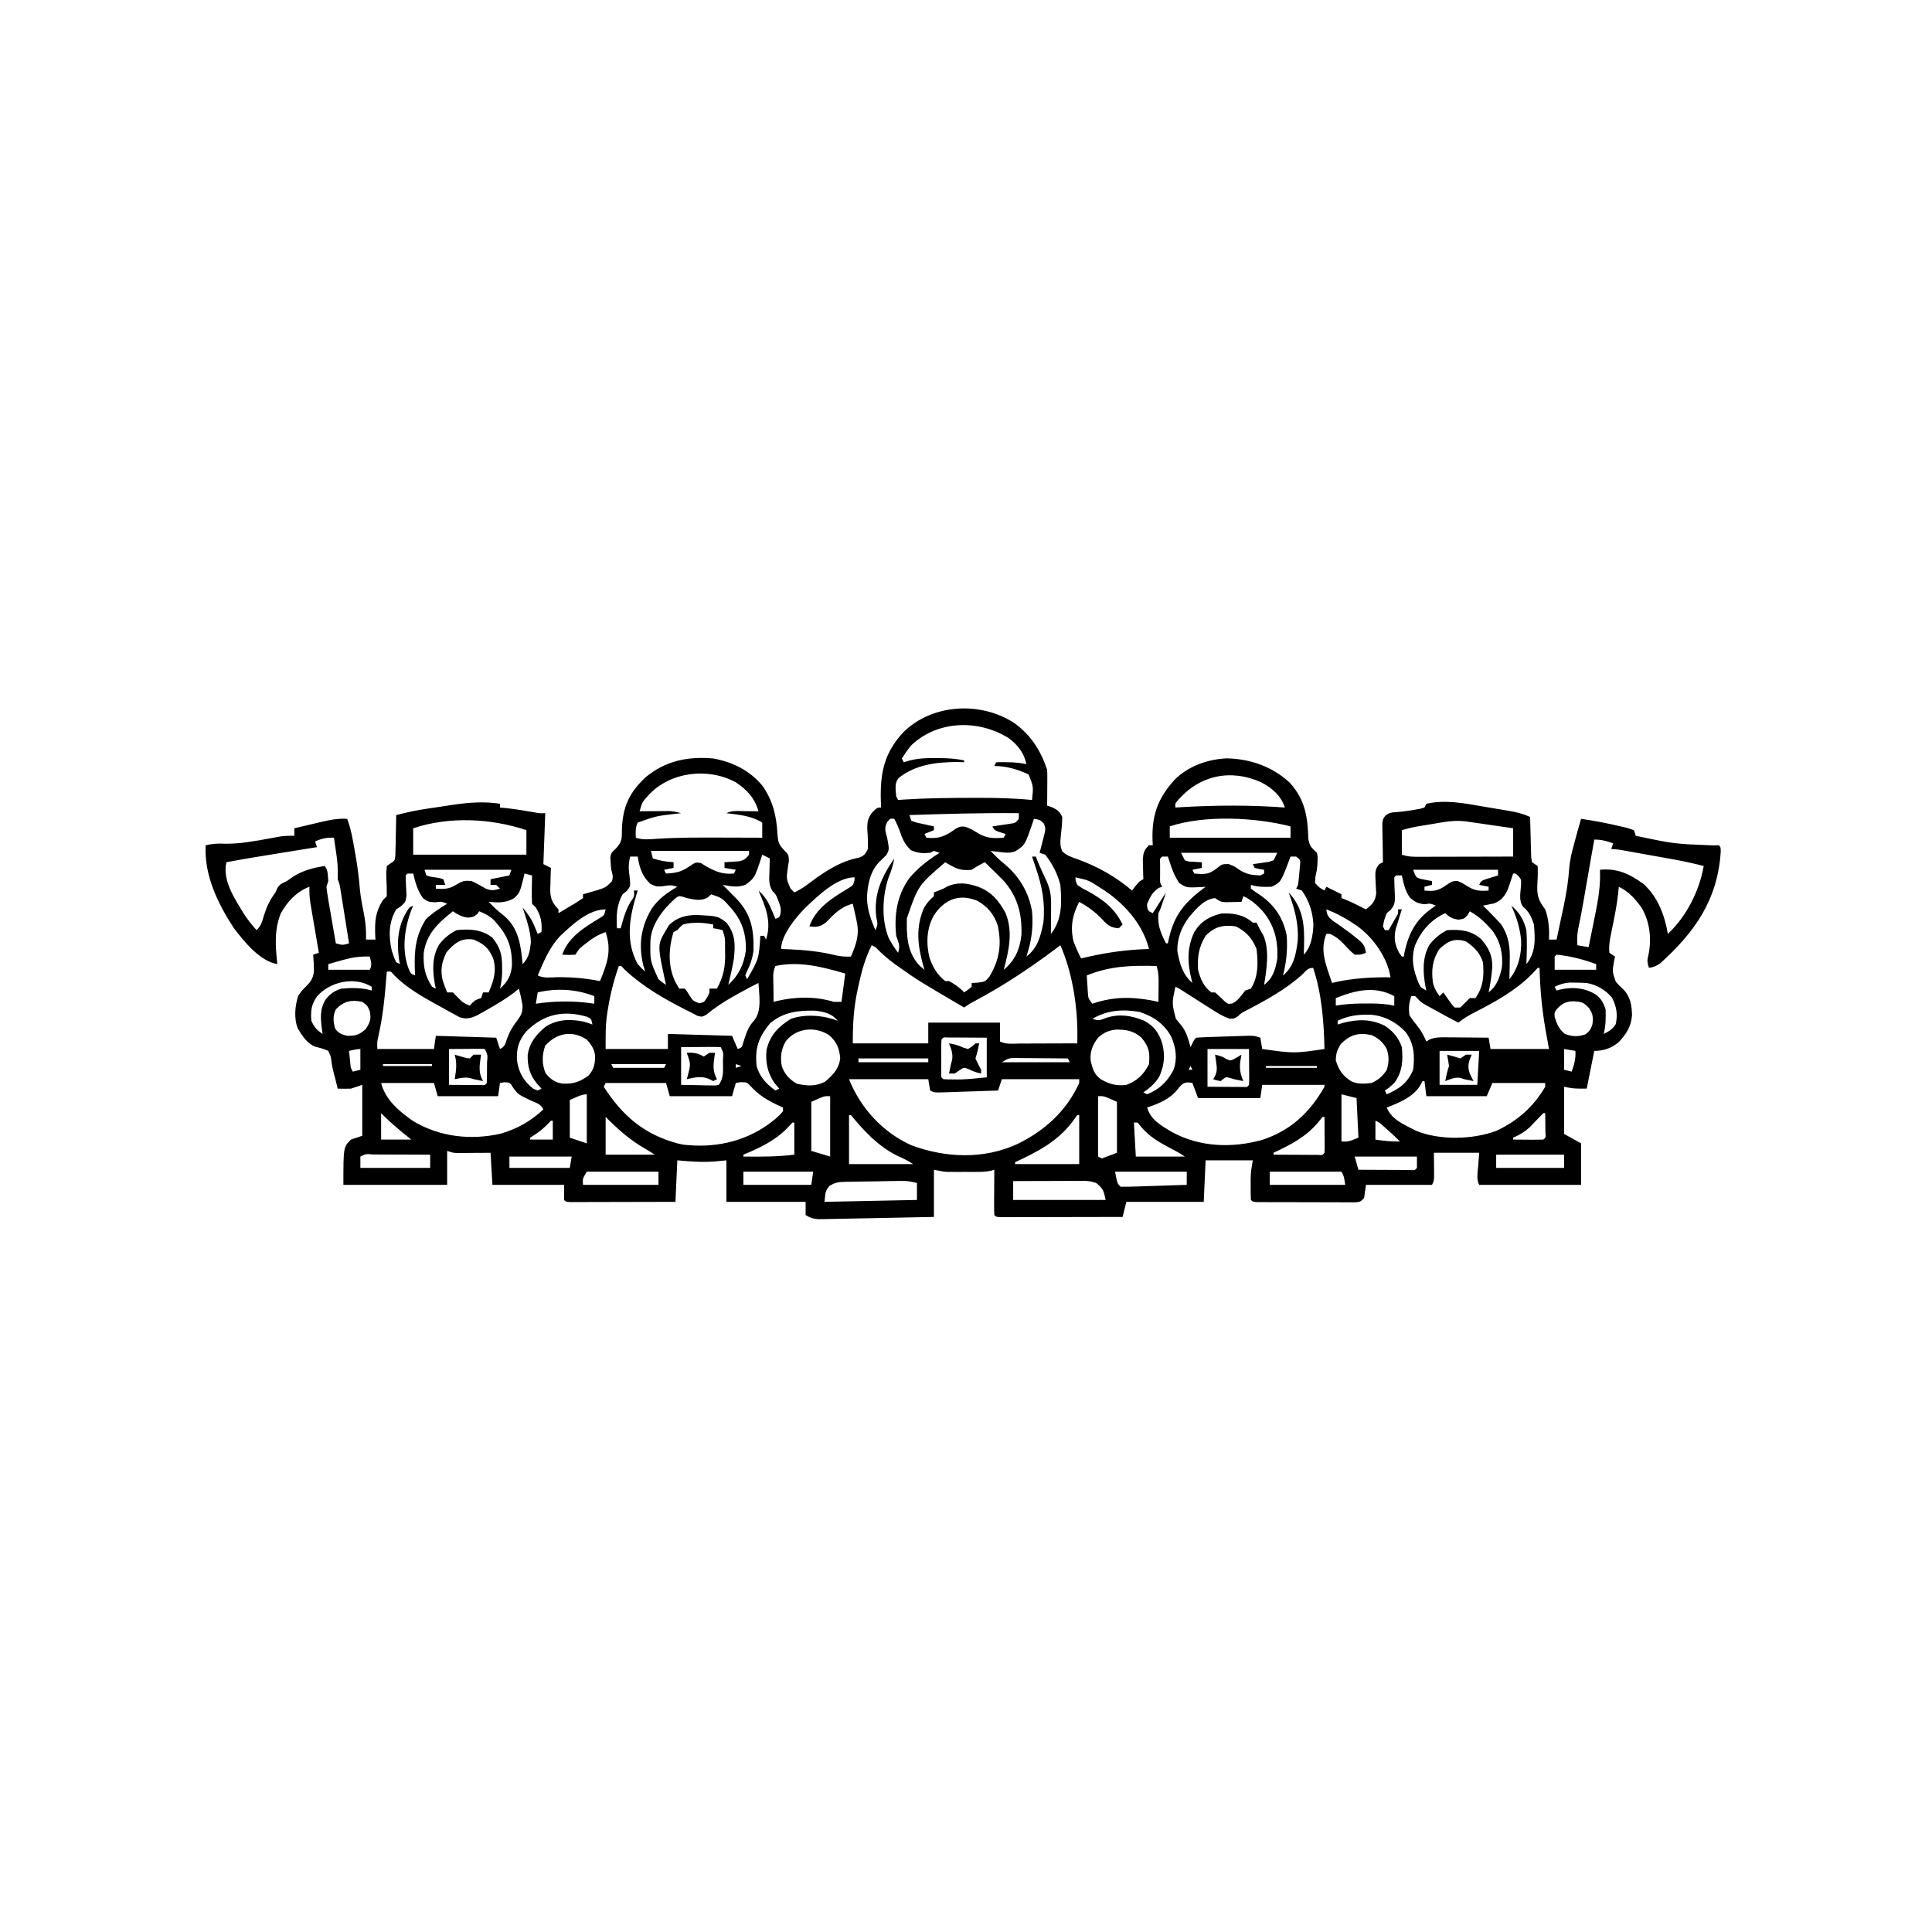 <svg width="300" height="300" viewBox="0 0 300 300" fill="none" xmlns="http://www.w3.org/2000/svg">
<path d="M157.526 112.29C160.097 114.197 161.585 116.491 162.598 119.531C162.622 119.965 162.63 120.4 162.627 120.835C162.626 121.083 162.625 121.331 162.624 121.587C162.622 121.845 162.619 122.103 162.617 122.369C162.615 122.631 162.614 122.892 162.613 123.162C162.609 123.807 162.604 124.452 162.598 125.098C162.822 125.17 163.045 125.243 163.276 125.317C164.183 125.739 164.504 125.956 164.942 126.855C164.934 127.869 164.841 128.827 164.719 129.831C164.629 130.739 164.58 131.396 164.972 132.233C165.688 132.854 166.351 133.09 167.249 133.392C170.418 134.546 173.211 136.095 175.782 138.281C175.963 138.045 176.144 137.81 176.331 137.567C176.954 136.816 176.954 136.816 177.54 136.523C177.529 136.241 177.519 135.958 177.509 135.667C177.501 135.297 177.493 134.927 177.485 134.546C177.475 134.179 177.464 133.812 177.454 133.433C177.543 132.381 177.665 131.973 178.419 131.25C178.612 131.25 178.805 131.25 179.004 131.25C178.991 130.991 178.977 130.732 178.963 130.466C178.845 126.532 179.805 123.916 182.434 121.034C184.581 118.932 187.53 117.89 190.508 117.756C194.131 117.834 197.579 119.035 200.263 121.527C202.649 124.153 203.055 126.798 203.153 130.215C203.345 131.399 203.635 131.64 204.493 132.422C204.617 133.041 204.617 133.041 204.584 133.685C204.576 133.915 204.568 134.144 204.559 134.381C204.493 135.058 204.493 135.058 204.255 136.175C204.228 136.638 204.228 136.638 204.2 137.109C204.874 137.839 204.874 137.839 205.665 138.281C205.761 138.088 205.858 137.894 205.958 137.695C206.731 138.082 207.504 138.469 208.301 138.867C208.301 139.06 208.301 139.254 208.301 139.453C208.495 139.526 208.688 139.598 208.887 139.673C209.99 140.132 211.047 140.667 212.11 141.211C213.118 140.389 213.545 140 213.697 138.683C213.664 138.112 213.664 138.112 213.63 137.53C213.502 135.105 213.502 135.105 214.161 134.18C214.354 134.083 214.547 133.986 214.747 133.887C214.742 133.687 214.737 133.488 214.733 133.282C214.714 132.379 214.703 131.476 214.692 130.572C214.681 130.101 214.681 130.101 214.669 129.621C214.667 129.32 214.664 129.018 214.661 128.708C214.656 128.43 214.652 128.153 214.647 127.867C214.747 127.148 214.747 127.148 215.157 126.619C215.737 126.186 216.096 126.145 216.816 126.105C217.849 126.02 218.854 125.892 219.874 125.702C220.118 125.657 220.363 125.612 220.615 125.566C220.901 125.479 220.901 125.479 221.192 125.39C221.289 125.197 221.385 125.004 221.485 124.805C224.373 124.153 227.269 124.708 230.132 125.208C230.866 125.337 231.602 125.458 232.337 125.579C232.809 125.658 233.281 125.737 233.753 125.817C233.971 125.854 234.188 125.89 234.412 125.927C235.538 126.126 236.556 126.383 237.598 126.855C237.605 127.17 237.605 127.17 237.611 127.491C237.633 128.439 237.661 129.387 237.69 130.334C237.7 130.83 237.7 130.83 237.71 131.336C237.72 131.651 237.731 131.966 237.741 132.291C237.749 132.583 237.757 132.874 237.765 133.175C237.806 133.41 237.848 133.645 237.891 133.887C238.181 134.08 238.471 134.273 238.77 134.473C238.813 135.514 238.775 136.518 238.71 137.557C238.653 139.154 238.949 139.904 239.942 141.211C240.491 142.741 240.597 144.286 240.528 145.898C240.915 145.898 241.301 145.898 241.7 145.898C241.948 144.753 242.192 143.608 242.435 142.462C242.557 141.884 242.682 141.308 242.807 140.731C243.234 138.703 243.544 136.733 243.682 134.665C243.78 133.559 244.025 132.52 244.318 131.451C244.368 131.261 244.418 131.07 244.469 130.874C244.796 129.627 245.151 128.387 245.508 127.148C247.549 127.442 249.563 127.828 251.569 128.302C251.88 128.371 251.88 128.371 252.197 128.442C252.781 128.585 252.781 128.585 253.712 128.906C253.808 129.196 253.905 129.486 254.004 129.785C259.979 131.042 259.979 131.042 266.055 131.273C266.332 131.265 266.609 131.258 266.895 131.25C267.188 131.543 267.188 131.543 267.194 132.26C266.718 139.707 263.183 144.727 257.805 149.582C257.211 150.012 256.773 150.172 256.055 150.293C255.855 149.671 255.727 149.255 255.895 148.615C256.52 146.017 256.247 143.218 254.883 140.918C253.906 139.563 252.893 138.435 251.368 137.695C251.314 138.25 251.314 138.25 251.259 138.817C251.054 140.666 250.674 142.475 250.305 144.297C250.254 144.558 250.202 144.819 250.149 145.088C250.102 145.321 250.054 145.555 250.006 145.795C249.894 146.541 249.825 147.197 249.903 147.949C250.193 148.142 250.483 148.336 250.782 148.535C250.737 148.74 250.692 148.946 250.646 149.158C250.341 150.869 250.341 150.869 250.905 152.452C251.447 153.059 251.447 153.059 252.024 153.588C253.155 154.714 253.384 156.057 253.419 157.617C253.296 159.372 252.56 160.539 251.37 161.807C250.247 162.758 249.041 163.183 247.559 163.183C247.172 165.117 246.786 167.051 246.387 169.043C244.337 169.043 244.337 169.043 242.872 168.75C242.872 171.167 242.872 173.584 242.872 176.074C243.742 176.557 244.612 177.041 245.508 177.539C245.508 179.666 245.508 181.793 245.508 183.984C240.288 183.984 235.067 183.984 229.688 183.984C229.235 183.077 229.444 182.149 229.523 181.164C229.578 180.451 229.632 179.738 229.688 179.004C227.368 179.004 225.047 179.004 222.657 179.004C222.668 180.424 222.668 180.424 222.683 181.843C222.689 183.333 222.689 183.333 222.364 183.984C218.98 183.984 215.596 183.984 212.11 183.984C212.013 184.661 211.917 185.338 211.817 186.035C211.231 186.621 211.231 186.621 210.529 186.693C210.087 186.693 210.087 186.693 209.636 186.692C209.303 186.693 208.97 186.694 208.626 186.695C208.265 186.693 207.903 186.691 207.531 186.688C207.162 186.688 206.793 186.688 206.413 186.688C205.631 186.687 204.85 186.685 204.068 186.681C203.065 186.676 202.061 186.675 201.057 186.675C200.103 186.675 199.148 186.673 198.193 186.67C197.65 186.67 197.65 186.67 197.096 186.669C196.764 186.667 196.431 186.665 196.089 186.664C195.794 186.662 195.5 186.661 195.197 186.66C194.532 186.621 194.532 186.621 194.239 186.328C194.209 185.623 194.198 184.928 194.202 184.222C194.201 183.837 194.201 183.453 194.2 183.056C194.239 181.933 194.239 181.933 194.532 180.176C192.115 180.176 189.698 180.176 187.208 180.176C187.111 182.303 187.014 184.43 186.915 186.621C182.951 186.621 178.987 186.621 174.903 186.621C174.71 187.394 174.516 188.168 174.317 188.965C171.763 188.971 169.209 188.977 166.654 188.98C165.468 188.981 164.282 188.984 163.097 188.987C161.953 188.99 160.809 188.992 159.666 188.993C159.229 188.993 158.791 188.994 158.354 188.996C157.744 188.998 157.134 188.998 156.523 188.998C156.175 188.999 155.827 188.999 155.468 189C154.688 188.965 154.688 188.965 154.395 188.672C154.37 188.15 154.364 187.627 154.366 187.105C154.367 186.789 154.368 186.472 154.369 186.147C154.372 185.814 154.374 185.481 154.377 185.138C154.378 184.804 154.379 184.47 154.381 184.126C154.384 183.297 154.389 182.469 154.395 181.64C154.233 181.688 154.072 181.736 153.905 181.785C153.147 181.95 152.463 181.971 151.686 181.972C151.393 181.973 151.099 181.973 150.797 181.974C150.492 181.972 150.187 181.971 149.872 181.97C149.569 181.971 149.265 181.972 148.952 181.974C148.511 181.973 148.511 181.973 148.061 181.972C147.794 181.972 147.526 181.972 147.251 181.971C146.485 181.933 146.485 181.933 145.02 181.64C145.02 184.057 145.02 186.474 145.02 188.965C142.596 189.016 140.171 189.065 137.747 189.11C136.621 189.13 135.495 189.152 134.369 189.177C133.283 189.2 132.196 189.221 131.11 189.239C130.695 189.247 130.281 189.256 129.866 189.265C129.286 189.279 128.705 189.288 128.124 189.297C127.794 189.304 127.463 189.31 127.123 189.317C126.282 189.258 125.808 189.11 125.098 188.672C125.098 187.995 125.098 187.318 125.098 186.621C121.038 186.621 116.977 186.621 112.794 186.621C112.794 184.494 112.794 182.367 112.794 180.176C112.244 180.23 111.694 180.284 111.127 180.34C109.105 180.5 107.193 180.375 105.176 180.176C105.08 182.303 104.983 184.43 104.883 186.621C102.673 186.628 100.462 186.633 98.252 186.636C97.226 186.638 96.199 186.64 95.173 186.643C93.994 186.647 92.816 186.648 91.637 186.65C91.267 186.651 90.897 186.653 90.515 186.654C90.175 186.654 89.835 186.654 89.484 186.654C89.032 186.655 89.032 186.655 88.572 186.656C87.891 186.621 87.891 186.621 87.598 186.328C87.598 185.555 87.598 184.781 87.598 183.984C83.924 183.984 80.251 183.984 76.465 183.984C76.369 182.341 76.272 180.697 76.172 179.004C75.76 179.007 75.347 179.011 74.922 179.014C74.38 179.017 73.839 179.019 73.298 179.022C72.889 179.026 72.889 179.026 72.473 179.03C72.212 179.03 71.95 179.031 71.681 179.032C71.44 179.034 71.199 179.035 70.951 179.037C70.313 179.004 70.313 179.004 69.434 178.711C69.434 180.451 69.434 182.191 69.434 183.984C64.117 183.984 58.799 183.984 53.321 183.984C53.321 178.125 53.321 178.125 54.493 176.953C55.073 176.76 55.653 176.566 56.251 176.367C56.251 173.757 56.251 171.146 56.251 168.457C55.67 168.65 55.09 168.844 54.493 169.043C53.809 169.065 53.125 169.07 52.442 169.043C52.308 168.506 52.173 167.969 52.039 167.432C51.956 167.112 51.873 166.792 51.787 166.462C51.563 165.527 51.563 165.527 51.467 164.803C51.393 164.107 51.393 164.107 50.977 163.183C50.336 162.88 49.709 162.72 49.021 162.549C47.675 162.065 46.972 160.887 46.248 159.71C45.619 158.139 45.792 156.167 46.326 154.596C46.876 153.808 46.876 153.808 47.325 153.372C48.167 152.539 48.597 152.053 48.747 150.846C48.744 149.971 48.711 149.113 48.633 148.242C48.923 148.145 49.214 148.049 49.512 147.949C49.468 147.691 49.423 147.432 49.378 147.166C49.213 146.202 49.049 145.238 48.886 144.274C48.816 143.858 48.745 143.442 48.673 143.026C48.57 142.426 48.469 141.826 48.368 141.226C48.306 140.865 48.245 140.505 48.182 140.133C48.067 139.302 48.02 138.532 48.047 137.695C46.068 138.437 44.633 139.976 43.612 141.812C42.559 144.387 42.769 146.997 43.067 149.707C40.349 149.253 37.919 146.217 36.329 144.14C33.831 140.34 31.683 135.906 31.934 131.25C32.983 131.002 33.882 130.957 34.955 131.012C37.283 131.041 39.518 130.616 41.803 130.202C42.096 130.149 42.389 130.096 42.692 130.041C42.954 129.992 43.217 129.943 43.487 129.893C44.237 129.785 44.947 129.766 45.704 129.785C45.704 129.398 45.704 129.012 45.704 128.613C46.741 128.366 47.778 128.123 48.816 127.881C49.109 127.811 49.402 127.741 49.703 127.669C51.127 127.339 52.434 127.048 53.907 127.148C54.528 128.79 54.804 130.461 55.097 132.184C55.148 132.47 55.199 132.757 55.251 133.052C55.542 134.737 55.744 136.407 55.884 138.11C56.014 139.441 56.28 140.744 56.538 142.054C56.784 143.361 56.877 144.568 56.837 145.898C57.32 145.898 57.803 145.898 58.301 145.898C58.288 145.651 58.274 145.403 58.26 145.148C58.191 142.978 58.294 141.584 59.473 139.746C59.667 139.553 59.86 139.359 60.059 139.16C60.074 138.163 60.043 137.182 59.985 136.187C59.965 135.563 59.965 135.563 60.059 134.473C60.347 134.271 60.347 134.271 60.64 134.066C61.304 133.638 61.304 133.638 61.391 132.848C61.397 132.558 61.403 132.268 61.41 131.97C61.419 131.655 61.428 131.341 61.438 131.017C61.442 130.689 61.447 130.361 61.451 130.023C61.459 129.692 61.468 129.36 61.477 129.019C61.498 128.2 61.513 127.381 61.524 126.562C63.08 126.154 64.624 125.825 66.216 125.588C66.432 125.556 66.648 125.524 66.87 125.49C67.324 125.423 67.778 125.356 68.232 125.29C68.916 125.19 69.599 125.084 70.282 124.978C72.794 124.603 75.102 124.424 77.637 124.805C77.637 124.998 77.637 125.191 77.637 125.39C78 125.427 78.362 125.463 78.736 125.5C80.177 125.658 81.6 125.899 83.027 126.152C83.806 126.292 83.806 126.292 84.668 126.269C84.572 128.88 84.475 131.49 84.376 134.18C84.762 134.373 85.149 134.566 85.547 134.765C85.534 135.108 85.52 135.451 85.506 135.803C85.495 136.257 85.485 136.711 85.474 137.164C85.46 137.502 85.46 137.502 85.444 137.847C85.418 139.373 85.626 140.068 86.719 141.211C86.719 141.404 86.719 141.598 86.719 141.797C87.356 141.421 87.99 141.042 88.624 140.661C88.805 140.555 88.987 140.448 89.174 140.338C89.635 140.059 90.083 139.757 90.528 139.453C90.528 139.26 90.528 139.066 90.528 138.867C90.726 138.81 90.924 138.754 91.128 138.695C91.52 138.581 91.52 138.581 91.919 138.464C92.307 138.352 92.307 138.352 92.702 138.238C94.044 137.809 94.044 137.809 95.014 136.853C95.257 136.103 95.121 135.809 94.922 135.058C94.842 134.419 94.842 134.419 94.813 133.758C94.798 133.541 94.784 133.324 94.769 133.1C94.922 132.422 94.922 132.422 95.65 131.739C96.599 130.733 96.562 130.195 96.57 128.833C96.684 125.353 97.666 123.117 100.227 120.709C103.325 118.137 106.799 117.425 110.743 117.773C113.812 118.338 116.484 119.662 118.47 122.113C120.045 124.454 120.573 126.716 120.719 129.499C120.809 130.673 120.907 131.161 121.757 132.005C122.462 132.715 122.462 132.715 122.499 133.693C122.445 134.041 122.39 134.389 122.333 134.747C122.093 136.442 122.093 136.442 122.736 137.952C122.936 138.157 123.135 138.362 123.34 138.574C124.278 138.162 125.052 137.6 125.866 136.984C128.087 135.311 130.576 133.69 133.363 133.183C134.167 132.914 134.382 132.588 134.766 131.836C134.798 130.845 134.759 129.898 134.68 128.912C134.63 127.739 134.74 127.025 135.464 126.121C136.231 125.39 136.231 125.39 136.817 125.39C136.803 125.051 136.79 124.711 136.776 124.361C136.654 120.032 137.289 116.872 140.322 113.645C144.839 109.259 152.319 108.877 157.526 112.29ZM141.504 115.723C140.957 116.384 140.504 117.048 140.04 117.773C140.136 117.967 140.233 118.16 140.333 118.359C140.83 118.216 140.83 118.216 141.337 118.07C142.689 117.733 143.963 117.696 145.35 117.718C145.576 117.719 145.802 117.719 146.035 117.719C147.29 117.729 148.473 117.82 149.708 118.066C149.708 118.163 149.708 118.26 149.708 118.359C149.357 118.347 149.007 118.335 148.646 118.323C145.375 118.338 142.15 118.718 139.526 120.822C138.852 121.683 139.094 122.577 139.161 123.633C139.257 123.826 139.354 124.019 139.454 124.219C139.894 124.187 139.894 124.187 140.344 124.155C143.898 123.927 147.448 123.893 151.008 123.889C151.367 123.888 151.367 123.888 151.734 123.887C154.59 123.88 157.409 123.94 160.254 124.219C160.474 122.126 160.474 122.126 159.723 120.264C158.018 119.461 156.285 118.945 154.395 118.945C154.492 118.752 154.588 118.558 154.688 118.359C156.284 118.331 157.805 118.322 159.376 118.652C159.036 116.934 158.016 115.655 156.629 114.615C151.919 111.685 145.629 111.836 141.504 115.723ZM100.73 123.434C99.707 124.576 99.707 124.576 99.317 125.976C99.684 125.973 100.051 125.97 100.429 125.966C100.913 125.963 101.397 125.961 101.88 125.958C102.122 125.956 102.364 125.953 102.613 125.951C102.847 125.95 103.081 125.949 103.322 125.948C103.537 125.946 103.752 125.945 103.973 125.943C104.604 125.977 105.156 126.096 105.762 126.269C105.327 126.318 105.327 126.318 104.883 126.367C101.869 126.72 101.869 126.72 99.024 127.734C98.627 128.528 98.712 129.202 98.731 130.078C99.856 130.453 100.852 130.326 102.014 130.244C105.382 130.037 108.743 130.045 112.116 130.06C112.726 130.061 113.336 130.062 113.945 130.064C115.417 130.067 116.888 130.072 118.36 130.078C118.36 129.305 118.36 128.531 118.36 127.734C116.646 126.657 114.773 126.519 112.794 126.269C113.692 125.82 114.63 125.946 115.613 125.958C115.924 125.96 115.924 125.96 116.24 125.962C116.752 125.966 117.263 125.971 117.774 125.976C117.192 123.914 116.03 122.681 114.272 121.486C109.969 119.142 104.126 119.812 100.73 123.434ZM182.843 124.34C182.464 124.79 182.464 124.79 182.52 125.39C182.872 125.369 183.223 125.348 183.586 125.326C188.911 125.023 194.191 125 199.512 125.39C198.874 123.519 197.601 122.43 195.883 121.494C191.144 119.34 186.244 120.346 182.843 124.34ZM141.212 126.562C141.308 126.852 141.405 127.142 141.504 127.441C142.322 127.744 142.322 127.744 143.281 127.936C143.766 128.046 143.766 128.046 144.261 128.159C144.512 128.212 144.762 128.265 145.02 128.32C145.02 128.514 145.02 128.707 145.02 128.906C144.537 129.099 144.053 129.293 143.555 129.492C143.652 129.685 143.749 129.879 143.848 130.078C145.832 130.298 146.804 129.828 148.42 128.676C149.122 128.32 149.122 128.32 149.864 128.366C150.607 128.62 151.175 128.937 151.832 129.364C153.243 130.189 154.247 130.206 155.86 130.078C155.957 129.885 156.053 129.691 156.153 129.492C155.869 129.407 155.585 129.323 155.292 129.236C154.395 128.906 154.395 128.906 154.102 128.32C154.349 128.285 154.596 128.249 154.851 128.213C155.172 128.164 155.493 128.114 155.823 128.064C156.303 127.992 156.303 127.992 156.791 127.92C157.653 127.804 157.653 127.804 158.204 127.148C158.204 126.858 158.204 126.568 158.204 126.269C152.534 126.215 146.877 126.373 141.212 126.562ZM137.783 127.62C137.255 128.594 137.494 129.095 137.769 130.151C138.099 131.935 138.099 131.935 137.616 132.786C137.249 133.159 136.874 133.525 136.493 133.884C135.082 135.379 134.7 137.456 134.62 139.453C134.676 141.257 135.215 142.793 135.938 144.433C136.314 143.523 136.314 143.523 136.066 142.401C135.632 138.895 136.914 136.091 138.868 133.301C138.686 134.367 138.374 135.284 137.971 136.285C137.003 139.139 136.842 142.843 138.008 145.673C138.435 146.482 138.907 147.214 139.454 147.949C139.828 146.826 139.533 146.418 139.161 145.312C138.827 142.107 139.271 139.082 141.157 136.413C142.503 134.778 144.12 133.55 145.899 132.422C145.609 132.325 145.319 132.228 145.02 132.129C144.73 132.274 144.73 132.274 144.434 132.422C143.272 132.533 142.527 132.484 141.45 132.019C140.466 131.101 140.141 130.287 139.705 129.034C139.472 128.372 139.195 127.769 138.868 127.148C138.238 127.081 138.238 127.081 137.783 127.62ZM160.547 127.148C160.476 127.364 160.405 127.58 160.332 127.802C159.16 131.216 159.16 131.216 157.686 132.171C156.842 132.494 156.241 132.418 155.347 132.312C154.914 132.263 154.914 132.263 154.473 132.213C154.254 132.186 154.035 132.158 153.809 132.129C154.462 132.802 155.101 133.454 155.831 134.045C158.21 135.971 159.727 138.471 160.254 141.504C160.478 143.996 160.172 146.171 159.376 148.535C161.142 147.21 161.592 145.366 162.012 143.262C162.33 140.227 161.823 137.63 160.84 134.765C160.731 134.437 160.621 134.108 160.509 133.769C160.425 133.518 160.341 133.266 160.254 133.008C160.448 133.008 160.641 133.008 160.84 133.008C160.962 133.32 160.962 133.32 161.086 133.638C161.541 134.753 162.053 135.837 162.563 136.927C163.062 138.094 163.221 139.059 163.213 140.327C163.212 140.601 163.211 140.875 163.21 141.157C163.206 141.582 163.206 141.582 163.202 142.016C163.201 142.305 163.2 142.593 163.198 142.89C163.195 143.6 163.19 144.309 163.184 145.019C164.952 142.798 164.883 140.125 164.649 137.402C164.21 135.673 163.414 134.11 162.305 132.715C162.015 132.618 161.725 132.521 161.426 132.422C161.497 132.16 161.567 131.899 161.639 131.63C161.726 131.287 161.813 130.944 161.902 130.591C161.991 130.251 162.079 129.911 162.17 129.561C162.365 128.648 162.365 128.648 162.111 127.922C161.628 127.329 161.293 127.248 160.547 127.148ZM64.161 128.613C64.161 129.967 64.161 131.32 64.161 132.715C69.962 132.715 75.762 132.715 81.739 132.715C81.739 131.458 81.739 130.201 81.739 128.906C76.207 127.062 69.754 126.749 64.161 128.613ZM181.641 128.32C181.641 128.9 181.641 129.48 181.641 130.078C187.829 130.078 194.016 130.078 200.391 130.078C200.391 129.498 200.391 128.918 200.391 128.32C194.98 126.921 187.038 126.521 181.641 128.32ZM223.965 127.687C223.655 127.739 223.346 127.79 223.027 127.844C222.705 127.898 222.384 127.953 222.053 128.009C221.73 128.062 221.407 128.116 221.075 128.171C219.354 128.45 219.354 128.45 217.676 128.906C217.676 130.163 217.676 131.42 217.676 132.715C218.586 133.018 219.208 133.043 220.161 133.041C220.654 133.041 220.654 133.041 221.156 133.041C221.511 133.039 221.865 133.038 222.23 133.036C222.593 133.036 222.956 133.035 223.33 133.035C224.293 133.034 225.257 133.031 226.221 133.028C227.205 133.025 228.189 133.023 229.173 133.022C231.102 133.019 233.032 133.014 234.962 133.008C234.962 131.557 234.962 130.107 234.962 128.613C233.815 128.445 232.668 128.278 231.521 128.112C230.94 128.028 230.359 127.943 229.777 127.858C229.411 127.805 229.045 127.752 228.667 127.698C228.33 127.649 227.992 127.599 227.644 127.549C226.364 127.393 225.227 127.476 223.965 127.687ZM48.926 130.664C49.071 131.099 49.071 131.099 49.219 131.543C48.908 131.593 48.596 131.643 48.275 131.695C47.105 131.883 45.935 132.073 44.765 132.262C44.261 132.343 43.758 132.424 43.254 132.505C40.55 132.941 37.848 133.377 35.157 133.887C34.492 136.704 36.452 139.555 37.877 141.91C38.475 142.821 39.108 143.631 39.844 144.433C40.567 143.711 40.686 143.138 40.98 142.163C41.427 140.768 41.901 139.739 42.774 138.574C42.871 138.357 42.967 138.139 43.067 137.915C43.449 137.247 43.845 137.148 44.532 136.816C44.875 136.58 45.217 136.342 45.557 136.102C47.034 135.162 48.671 134.742 50.391 134.473C50.98 135.061 50.896 136.029 50.977 136.816C50.832 137.251 50.832 137.251 50.684 137.695C50.759 138.368 50.861 139.037 50.976 139.704C51.009 139.897 51.042 140.091 51.076 140.291C51.181 140.909 51.29 141.527 51.398 142.145C51.47 142.564 51.542 142.983 51.614 143.403C51.79 144.43 51.969 145.457 52.149 146.484C53.199 146.778 53.199 146.778 54.2 146.484C53.998 145.207 53.794 143.929 53.59 142.652C53.521 142.218 53.452 141.783 53.383 141.349C53.284 140.724 53.184 140.099 53.084 139.475C53.024 139.099 52.964 138.723 52.903 138.336C52.758 137.4 52.758 137.4 52.442 136.523C52.43 136.035 52.43 135.547 52.442 135.058C52.442 134.039 52.297 133.083 52.149 132.074C52.095 131.701 52.04 131.328 51.984 130.944C51.942 130.658 51.9 130.373 51.856 130.078C50.721 130.047 49.965 130.189 48.926 130.664ZM247.559 130.371C247.437 131.061 247.315 131.75 247.193 132.44C247.154 132.659 247.116 132.877 247.076 133.103C246.842 134.428 246.61 135.753 246.382 137.079C246.331 137.373 246.28 137.666 246.228 137.969C246.129 138.542 246.03 139.115 245.932 139.688C245.66 141.262 245.365 142.827 245.034 144.389C244.892 145.191 244.88 145.965 244.922 146.777C245.503 146.874 246.083 146.971 246.68 147.07C246.934 145.831 247.184 144.591 247.431 143.351C247.516 142.93 247.601 142.51 247.687 142.089C248.172 139.726 248.552 137.486 248.438 135.058C251.107 134.792 253.06 135.702 255.208 137.266C257.417 139.254 258.507 142.151 258.985 145.019C261.871 142.294 263.869 138.381 264.551 134.473C262.876 134.036 261.204 133.683 259.5 133.381C259.251 133.336 259.002 133.291 258.746 133.245C258.224 133.152 257.703 133.059 257.181 132.966C256.381 132.824 255.581 132.68 254.78 132.536C254.272 132.445 253.764 132.355 253.256 132.264C253.016 132.221 252.777 132.178 252.53 132.133C251.37 131.915 251.37 131.915 250.196 131.836C250.293 131.546 250.389 131.256 250.489 130.957C249.428 130.571 248.703 130.371 247.559 130.371ZM101.075 132.129C101.171 132.515 101.268 132.902 101.368 133.301C102.96 133.74 102.96 133.74 104.59 133.887C104.59 134.177 104.59 134.467 104.59 134.765C104.107 134.862 103.624 134.959 103.126 135.058C103.222 135.252 103.319 135.445 103.419 135.644C104.885 135.566 105.778 135.413 106.989 134.564C108.02 133.872 108.02 133.872 108.838 134.015C109.201 134.241 109.201 134.241 109.571 134.473C111.115 135.35 112.175 135.794 113.965 135.644C114.062 135.451 114.159 135.258 114.258 135.058C113.678 134.962 113.098 134.865 112.501 134.765C112.501 134.475 112.501 134.185 112.501 133.887C112.803 133.87 112.803 133.87 113.111 133.853C113.507 133.825 113.507 133.825 113.91 133.795C114.303 133.77 114.303 133.77 114.704 133.744C115.526 133.574 115.813 133.382 116.309 132.715C116.309 132.521 116.309 132.328 116.309 132.129C111.282 132.129 106.254 132.129 101.075 132.129ZM183.399 132.422C183.592 132.808 183.786 133.195 183.985 133.594C184.625 133.799 184.625 133.799 185.34 133.813C185.699 133.838 185.699 133.838 186.065 133.864C186.249 133.871 186.433 133.879 186.622 133.887C186.622 134.177 186.622 134.467 186.622 134.765C186.138 134.862 185.655 134.959 185.157 135.058C185.253 135.252 185.35 135.445 185.45 135.644C186.898 135.771 187.704 135.826 188.856 134.894C189.748 134.182 189.748 134.182 190.742 134.161C191.602 134.473 191.602 134.473 192.444 135.058C193.605 135.801 194.337 135.869 195.704 135.937C195.897 135.841 196.09 135.744 196.29 135.644C196.29 135.451 196.29 135.258 196.29 135.058C196.054 135.022 195.818 134.986 195.576 134.949C195.328 134.888 195.08 134.828 194.825 134.765C194.68 134.475 194.68 134.475 194.532 134.18C194.758 134.151 194.983 134.122 195.216 134.093C195.51 134.049 195.804 134.005 196.107 133.96C196.399 133.919 196.691 133.878 196.992 133.836C197.244 133.756 197.495 133.676 197.754 133.594C197.948 133.207 198.141 132.82 198.34 132.422C193.41 132.422 188.479 132.422 183.399 132.422ZM118.36 132.715C118.292 132.93 118.225 133.146 118.155 133.368C117.158 136.353 117.158 136.353 115.723 137.402C114.519 137.846 113.453 137.622 112.208 137.402C112.401 137.59 112.594 137.777 112.794 137.97C113.087 138.268 113.38 138.568 113.672 138.867C113.867 139.059 114.061 139.251 114.261 139.448C116.619 141.902 117.064 144.172 117.005 147.533C116.868 148.784 116.504 149.786 115.951 150.911C115.876 151.094 115.801 151.276 115.723 151.465C115.82 151.658 115.917 151.851 116.016 152.051C117.834 148.884 117.834 148.884 118.067 145.312C118.26 145.312 118.454 145.312 118.653 145.312C118.75 145.506 118.846 145.699 118.946 145.898C119.86 143.157 118.888 140.82 117.774 138.281C118.739 139.148 119.242 139.949 119.752 141.138C119.877 141.426 120.002 141.715 120.131 142.012C120.224 142.231 120.316 142.45 120.411 142.676C121.042 142.442 121.042 142.442 121.203 141.852C121.303 141.112 121.198 140.728 120.923 140.039C120.849 139.846 120.775 139.652 120.699 139.453C120.432 138.843 120.432 138.843 119.943 138.35C119.35 137.406 119.437 136.501 119.477 135.425C119.483 135.118 119.483 135.118 119.489 134.806C119.499 134.304 119.515 133.802 119.532 133.301C119.145 133.107 118.758 132.914 118.36 132.715ZM97.852 133.008C97.572 134.12 97.589 134.973 97.761 136.102C97.919 137.611 97.919 137.611 97.339 138.336C97.122 138.511 96.904 138.687 96.68 138.867C95.721 140.558 95.696 142.241 95.801 144.14C95.995 144.14 96.188 144.14 96.387 144.14C96.437 143.953 96.487 143.765 96.538 143.572C96.889 142.321 97.234 141.174 97.907 140.057C98.513 139.208 98.513 139.208 98.438 138.281C98.631 138.281 98.825 138.281 99.024 138.281C98.939 138.554 98.855 138.827 98.768 139.109C97.695 142.723 97.142 146.227 99.024 149.707C99.621 150.37 99.621 150.37 100.196 150.879C100.099 150.571 100.003 150.262 99.903 149.945C99.123 146.752 99.505 143.966 101.158 141.157C102.222 139.589 103.555 138.646 105.176 137.695C104.3 137.429 103.956 137.412 103.016 137.604C101.954 137.695 101.954 137.695 101.002 137.256C99.716 136.087 99.28 134.697 99.024 133.008C98.637 133.008 98.251 133.008 97.852 133.008ZM180.469 133.008C180.08 133.331 180.08 133.331 180.137 134.142C180.138 134.487 180.139 134.831 180.14 135.187C180.139 135.703 180.139 135.703 180.137 136.229C180.116 137.087 180.116 137.087 180.469 137.695C180.3 137.75 180.131 137.804 179.957 137.86C178.941 138.509 178.634 139.24 178.126 140.332C178.112 141.015 178.112 141.015 178.419 141.504C178.612 141.6 178.805 141.697 179.004 141.797C180.02 140.202 180.02 140.202 181.055 138.574C180.213 141.138 180.213 141.138 179.883 141.797C179.696 143.636 180.243 144.885 181.055 146.484C181.152 146.484 181.249 146.484 181.348 146.484C181.395 146.258 181.441 146.031 181.489 145.798C182.359 141.914 184.067 140.024 187.208 137.695C186.992 137.712 186.776 137.729 186.554 137.747C184.224 137.854 184.224 137.854 183.106 137.109C182.415 136.073 182.008 135.07 181.641 133.887C181.545 133.597 181.448 133.307 181.348 133.008C181.058 133.008 180.768 133.008 180.469 133.008ZM200.391 133.008C200.32 133.202 200.249 133.397 200.176 133.597C198.892 136.98 198.892 136.98 197.462 137.695C196.337 137.737 195.317 137.747 194.239 137.402C194.239 137.596 194.239 137.789 194.239 137.988C194.69 138.33 195.157 138.65 195.63 138.959C197.91 140.522 199.279 142.566 199.805 145.312C199.939 147.457 199.772 149.392 199.219 151.465C200.91 150.124 201.256 148.13 201.508 146.081C201.688 143.452 201.004 141.021 200.098 138.574C202.491 141.138 202.574 143.871 202.483 147.191C202.463 147.712 202.463 147.712 202.442 148.242C203.612 147.072 203.867 145.216 203.949 143.607C203.846 141.647 203.296 139.892 202.149 138.281C201.859 138.184 201.569 138.088 201.27 137.988C201.367 137.795 201.463 137.601 201.563 137.402C201.646 136.769 201.71 136.134 201.764 135.498C201.796 135.157 201.827 134.815 201.859 134.463C201.958 133.558 201.958 133.558 201.27 133.008C200.98 133.008 200.69 133.008 200.391 133.008ZM146.778 133.887C142.574 137.488 142.574 137.488 140.82 142.598C140.763 145.147 140.82 147.541 142.494 149.623C142.922 150.078 142.922 150.078 143.555 150.586C143.492 150.376 143.428 150.167 143.363 149.951C142.495 146.845 142.145 143.932 143.509 140.926C143.916 140.214 144.399 139.692 145.02 139.16C145.02 138.967 145.02 138.773 145.02 138.574C145.238 138.489 145.455 138.405 145.679 138.318C146.456 138.02 146.456 138.02 147.034 137.677C148.782 136.906 150.201 137.12 151.947 137.715C154.047 138.547 155.091 139.865 156.153 141.797C157.336 144.755 156.644 147.609 155.86 150.586C157.622 149.117 158.368 147.403 158.61 145.127C158.706 141.833 157.995 139.164 155.757 136.667C155.334 136.233 154.904 135.809 154.468 135.388C154.32 135.242 154.172 135.097 154.019 134.946C153.657 134.592 153.294 134.239 152.93 133.887C152.2 134.239 151.559 134.606 150.879 135.058C149.083 135.266 148.258 134.782 146.778 133.887ZM65.918 135.058C66.015 135.349 66.112 135.639 66.212 135.937C66.82 136.141 66.82 136.141 67.53 136.23C68.253 136.34 68.253 136.34 68.848 136.523C68.945 136.813 69.042 137.103 69.141 137.402C68.658 137.402 68.174 137.402 67.676 137.402C67.676 137.596 67.676 137.789 67.676 137.988C68.916 138.089 69.74 138.057 70.789 137.402C71.815 136.794 72.102 136.691 73.243 136.816C74.008 137.162 74.713 137.57 75.44 137.989C76.308 138.335 76.755 138.251 77.637 137.988C77.444 137.795 77.251 137.601 77.051 137.402C76.761 137.402 76.471 137.402 76.172 137.402C76.172 137.112 76.172 136.822 76.172 136.523C77.139 136.33 78.106 136.137 79.102 135.937C79.199 135.647 79.296 135.357 79.395 135.058C74.948 135.058 70.501 135.058 65.918 135.058ZM219.434 135.058C219.865 136.237 219.865 136.237 220.59 136.473C220.801 136.514 221.011 136.555 221.229 136.597C221.603 136.669 221.978 136.742 222.364 136.816C222.364 137.01 222.364 137.203 222.364 137.402C221.977 137.499 221.59 137.596 221.192 137.695C221.192 137.889 221.192 138.082 221.192 138.281C222.588 138.427 223.284 138.334 224.451 137.53C225.505 136.818 225.505 136.818 226.337 136.798C227.051 137.109 227.051 137.109 228.04 137.713C229.088 138.351 229.925 138.381 231.153 138.281C231.153 138.088 231.153 137.894 231.153 137.695C230.428 137.55 230.428 137.55 229.688 137.402C229.981 136.816 229.981 136.816 230.586 136.567C230.828 136.492 231.069 136.417 231.318 136.34C231.56 136.264 231.802 136.188 232.051 136.109C232.332 136.024 232.332 136.024 232.618 135.937C232.618 135.647 232.618 135.357 232.618 135.058C228.267 135.058 223.917 135.058 219.434 135.058ZM63.282 135.644C63.185 135.741 63.089 135.838 62.989 135.937C63.016 136.972 63.066 138.004 63.122 139.038C62.989 140.039 62.989 140.039 62.285 140.702C62.034 140.87 61.783 141.038 61.524 141.211C60.343 143.166 60.333 145.376 60.824 147.579C61.024 148.219 61.216 148.818 61.524 149.414C61.717 149.511 61.911 149.607 62.11 149.707C62.062 149.477 62.013 149.248 61.964 149.011C61.558 146.072 61.795 143.394 63.575 140.918C63.768 140.821 63.962 140.724 64.161 140.625C64.034 140.924 64.034 140.924 63.904 141.229C62.816 144.071 62.361 147.33 63.392 150.275C63.767 151.192 63.767 151.192 64.454 151.465C64.44 151.139 64.427 150.814 64.412 150.478C64.326 147.504 64.533 145.335 66.12 142.749C67.116 141.78 68.257 141.064 69.434 140.332C68.552 139.975 68.552 139.975 67.567 140.112C66.504 140.039 66.504 140.039 65.699 139.49C64.832 138.285 64.502 137.075 64.161 135.644C63.871 135.644 63.581 135.644 63.282 135.644ZM81.446 135.644C81.403 135.839 81.36 136.033 81.315 136.234C80.71 138.616 80.71 138.616 79.816 139.49C78.47 140.224 77.379 140.172 75.879 140.039C76.639 140.821 77.348 141.507 78.223 142.163C80.568 144.127 80.876 146.807 81.153 149.707C82.124 148.736 82.291 147.678 82.435 146.338C82.398 144.486 81.704 142.669 81.153 140.918C81.931 141.838 82.519 142.681 82.984 143.793C83.082 144.024 83.18 144.256 83.281 144.494C83.353 144.667 83.424 144.841 83.497 145.019C83.69 144.923 83.883 144.826 84.083 144.726C84.175 143.186 84.004 142.242 83.204 140.918C83.01 140.724 82.817 140.531 82.618 140.332C82.575 139.576 82.563 138.853 82.581 138.098C82.584 137.891 82.586 137.684 82.589 137.471C82.596 136.96 82.607 136.449 82.618 135.937C82.231 135.841 81.844 135.744 81.446 135.644ZM234.962 135.644C234.891 135.863 234.82 136.082 234.746 136.308C234.648 136.597 234.55 136.885 234.449 137.182C234.354 137.468 234.258 137.754 234.16 138.048C233.665 139.141 233.128 139.842 231.991 140.282C231.418 140.396 230.846 140.51 230.274 140.625C230.479 140.824 230.685 141.024 230.897 141.229C231.179 141.515 231.459 141.802 231.739 142.09C231.89 142.245 232.041 142.401 232.197 142.561C232.423 142.808 232.423 142.808 232.654 143.06C232.864 143.285 232.864 143.285 233.078 143.515C234.352 145.419 234.497 147.193 234.43 149.414C234.427 149.669 234.423 149.924 234.418 150.186C234.408 150.808 234.392 151.429 234.376 152.051C235.793 150.315 236.286 148.181 236.2 145.964C236.004 144.047 235.483 142.364 234.669 140.625C235.936 141.666 236.625 142.856 237.012 144.433C237.151 146.188 237.081 147.95 237.012 149.707C238.504 147.891 238.385 145.826 238.184 143.555C237.847 142.477 237.427 141.541 236.533 140.829C235.769 139.879 236.126 138.57 236.188 137.411C236.215 136.525 236.215 136.525 235.712 135.965C235.308 135.616 235.308 135.616 234.962 135.644ZM216.797 135.937C216.701 136.034 216.604 136.131 216.504 136.23C216.517 137.147 216.542 138.059 216.593 138.974C216.62 139.992 216.613 140.498 215.939 141.285C215.739 141.454 215.539 141.623 215.333 141.797C214.928 142.832 214.928 142.832 214.747 143.848C214.843 144.041 214.94 144.234 215.04 144.433C215.233 144.433 215.426 144.433 215.626 144.433C215.871 144.007 216.115 143.58 216.358 143.152C216.494 142.914 216.63 142.676 216.77 142.431C217.134 141.828 217.134 141.828 217.09 141.211C217.284 141.211 217.477 141.211 217.676 141.211C217.588 141.486 217.5 141.762 217.41 142.046C217.243 142.593 217.243 142.593 217.072 143.152C216.904 143.692 216.904 143.692 216.732 144.243C216.425 145.684 216.56 146.615 217.237 147.912C217.382 148.118 217.527 148.323 217.676 148.535C217.773 148.535 217.87 148.535 217.969 148.535C218.012 148.312 218.055 148.089 218.1 147.859C218.821 144.537 220.085 142.479 222.95 140.625C222.094 140.275 222.094 140.275 221.247 140.405C220.231 140.325 219.699 140.073 218.943 139.388C218.188 138.375 217.946 137.154 217.676 135.937C217.386 135.937 217.096 135.937 216.797 135.937ZM124.95 141.059C123.537 142.495 121.29 145.245 121.29 147.363C121.623 147.374 121.956 147.385 122.299 147.396C124.884 147.5 127.293 147.725 129.81 148.353C130.614 148.524 131.311 148.57 132.129 148.535C132.992 146.522 133.495 145.124 133.008 142.969C132.957 142.728 132.906 142.487 132.854 142.238C132.718 141.601 132.574 140.966 132.422 140.332C130.54 140.813 129.59 141.875 128.257 143.227C127.307 143.95 126.849 143.981 125.684 143.848C126.644 141.023 129.269 139.411 131.717 137.937C132.463 137.47 132.463 137.47 132.67 136.749C132.685 136.578 132.7 136.407 132.715 136.23C129.891 136.23 126.869 139.227 124.95 141.059ZM110.45 138.867C110.287 139.012 110.123 139.157 109.955 139.307C108.885 140.001 107.851 139.683 106.641 139.453C106.34 139.353 106.34 139.353 106.034 139.252C105.465 139.103 105.465 139.103 104.978 139.403C103.076 141.055 101.194 143.389 101.005 145.974C100.933 149.182 100.933 149.182 102.247 152.051C102.848 152.552 102.848 152.552 103.419 152.93C103.38 152.759 103.341 152.588 103.301 152.412C102.072 146.709 102.072 146.709 103.419 144.433C103.576 144.168 103.733 143.902 103.895 143.628C105.152 142.436 106.467 142.104 108.184 142.071C111.481 142.252 111.481 142.252 112.794 143.262C114.198 144.999 114.185 146.657 113.965 148.828C113.723 150.209 113.425 151.569 113.087 152.93C114.726 151.42 115.495 149.814 115.816 147.605C115.896 144.949 115.179 142.852 113.409 140.886C112.163 139.469 112.163 139.469 110.45 138.867ZM145.038 142.108C143.864 144.119 143.785 146.545 144.352 148.779C144.908 150.275 145.52 151.351 146.778 152.344C146.971 152.344 147.165 152.344 147.364 152.344C148.273 152.833 149.014 153.335 149.708 154.101C150.305 153.702 150.305 153.702 150.879 153.223C150.879 153.029 150.879 152.836 150.879 152.637C151.351 152.609 151.351 152.609 151.832 152.582C152.942 152.44 152.942 152.44 153.589 151.721C155.182 149.104 155.567 146.726 154.936 143.745C154.383 142.015 153.374 140.784 151.795 139.892C149.038 138.723 146.662 139.613 145.038 142.108ZM193.067 139.16C192.97 139.45 192.874 139.74 192.774 140.039C192.255 140.055 191.736 140.066 191.218 140.076C190.784 140.086 190.784 140.086 190.342 140.096C189.551 140.039 189.551 140.039 188.672 139.453C186.952 139.619 185.698 141.166 184.635 142.406C183.447 144.025 182.802 145.631 182.813 147.656C183.18 149.634 183.61 151.282 185.157 152.637C185.115 152.477 185.072 152.317 185.029 152.153C184.381 149.523 184.273 147.226 185.45 144.726C186.471 143.064 187.773 142.31 189.643 141.852C191.477 141.758 193.122 142.021 194.532 143.262C194.725 143.262 194.919 143.262 195.118 143.262C195.319 143.649 195.512 144.041 195.704 144.433C195.861 144.705 196.018 144.977 196.18 145.257C197.168 147.559 196.675 150.515 196.29 152.93C197.681 151.874 198.066 150.489 198.34 148.828C198.463 145.962 197.873 143.613 196.006 141.409C195.091 140.458 194.281 139.701 193.067 139.16ZM166.993 136.23C167.016 136.789 167.016 136.789 167.286 137.402C168.015 137.923 168.015 137.923 168.915 138.373C171.333 139.721 173.088 141.044 174.317 143.555C174.124 143.748 173.93 143.941 173.731 144.14C172.489 144.067 171.961 143.658 171.149 142.749C170.068 141.604 168.952 140.799 167.579 140.039C166.513 142.075 166.161 143.954 166.7 146.191C167.04 147.098 167.433 147.965 167.872 148.828C168.216 148.747 168.56 148.666 168.914 148.582C172.096 147.857 175.157 147.447 178.419 147.363C177.412 143.336 174.379 140.057 170.907 137.891C169.066 136.691 169.066 136.691 166.993 136.23ZM87.012 145.312C85.334 147.07 84.447 149.255 83.497 151.465C84.443 151.938 85.48 151.761 86.518 151.739C88.798 151.712 90.922 151.9 93.165 152.344C94.29 149.606 95.016 147.644 94.043 144.726C92.947 145.116 92.118 145.599 91.205 146.319C90.981 146.494 90.756 146.669 90.525 146.849C89.882 147.372 89.882 147.372 89.356 148.242C88.294 148.297 88.294 148.297 87.305 148.242C88.259 145.509 90.665 144.068 93.035 142.606C93.829 142.139 93.829 142.139 94.043 141.211C91.361 141.211 88.861 143.586 87.012 145.312ZM205.958 141.211C206.049 142.091 206.215 142.353 206.902 142.938C207.176 143.123 207.451 143.309 207.734 143.5C208.796 144.244 209.837 144.988 210.828 145.825C211.106 146.058 211.106 146.058 211.389 146.297C211.874 146.842 211.995 147.236 212.11 147.949C211.378 148.242 211.378 148.242 210.352 148.242C209.688 147.708 209.138 147.118 208.563 146.489C207.951 145.837 207.353 145.4 206.544 145.019C206.35 145.019 206.157 145.019 205.958 145.019C204.855 147.678 205.994 150.03 206.837 152.637C207.072 152.578 207.072 152.578 207.313 152.519C210.126 151.885 213.038 151.724 215.919 151.758C215.429 148.659 213.262 145.64 210.764 143.795C209.245 142.763 207.684 141.85 205.958 141.211ZM70.313 141.504C68.037 143.334 66.193 145.017 65.791 148.02C65.713 150.074 65.963 151.499 67.09 153.223C67.284 153.319 67.477 153.416 67.676 153.515C67.607 153.206 67.607 153.206 67.536 152.89C67.148 150.753 67.061 148.604 68.18 146.686C68.919 145.713 69.801 144.982 70.899 144.433C72.963 144.222 74.779 144.305 76.465 145.605C77.663 147.111 77.971 148.215 77.967 150.11C77.968 150.603 77.968 150.603 77.969 151.105C77.935 151.946 77.83 152.699 77.637 153.515C78.816 152.455 79.319 151.571 79.493 149.985C79.531 146.854 78.792 145.176 76.705 142.88C76.013 142.234 75.293 141.847 74.415 141.504C74.306 141.649 74.197 141.794 74.085 141.943C73.536 142.383 73.536 142.383 72.693 142.493C71.681 142.371 71.16 142.047 70.313 141.504ZM228.223 141.504C228.114 141.697 228.006 141.89 227.894 142.09C227.344 142.676 227.344 142.676 226.484 142.804C225.523 142.667 225.118 142.446 224.415 141.797C222.12 142.876 220.744 144.466 219.727 146.777C219.084 148.925 219.445 150.58 220.264 152.607C220.594 153.311 220.594 153.311 221.485 153.808C221.438 153.605 221.392 153.401 221.344 153.192C220.949 150.99 220.82 148.65 221.988 146.675C222.735 145.713 223.613 144.981 224.708 144.433C226.651 144.299 228.381 144.444 229.912 145.755C231.141 147.082 231.769 148.356 231.716 150.208C231.61 151.527 231.426 152.807 231.153 154.101C232.448 153.074 232.837 151.851 233.204 150.293C233.433 148.19 232.986 146.212 231.731 144.504C230.653 143.274 229.665 142.296 228.223 141.504ZM106.055 143.555C105.573 143.976 105.573 143.976 105.176 144.433C104.886 144.578 104.886 144.578 104.59 144.726C103.782 147.29 103.697 150.109 104.902 152.545C105.089 152.865 105.276 153.186 105.469 153.515C105.759 153.515 106.049 153.515 106.348 153.515C106.703 153.964 106.703 153.964 107.044 154.541C107.615 155.416 107.615 155.416 108.582 155.786C109.343 155.619 109.343 155.619 109.809 154.87C110.197 154.153 110.197 154.153 110.157 153.515C110.544 153.515 110.93 153.515 111.329 153.515C112.375 151.576 112.665 150.01 112.592 147.821C112.589 147.558 112.586 147.296 112.584 147.025C112.6 145.684 112.6 145.684 112.208 144.433C111.467 144.241 111.467 144.241 110.743 144.14C110.743 143.947 110.743 143.754 110.743 143.555C109.172 143.254 107.619 143.13 106.055 143.555ZM187.208 145.312C186.15 147.005 185.902 148.61 186.036 150.586C186.403 152.027 186.881 153.168 188.087 154.101C188.28 154.101 188.473 154.101 188.672 154.101C189.198 154.548 189.687 155.023 190.181 155.503C190.7 155.921 190.7 155.921 191.329 155.821C192.249 155.407 192.733 154.58 193.36 153.808C193.795 153.663 193.795 153.663 194.239 153.515C195.407 151.654 195.368 149.501 195.118 147.363C194.431 145.684 193.533 144.666 191.895 143.848C189.946 143.57 188.59 143.878 187.208 145.312ZM136.231 144.433C136.524 145.019 136.524 145.019 136.524 145.019L136.231 144.433ZM69.343 147.858C68.601 149.314 68.352 150.613 68.736 152.22C68.947 152.859 69.175 153.481 69.434 154.101C69.724 154.101 70.014 154.101 70.313 154.101C70.808 154.583 71.296 155.072 71.778 155.566C72.412 155.946 72.412 155.946 72.95 156.152C73.077 156.013 73.204 155.874 73.334 155.731C73.829 155.273 73.829 155.273 74.708 154.98C74.804 154.69 74.901 154.4 75.001 154.101C75.291 154.101 75.581 154.101 75.879 154.101C76.664 152.271 77.166 150.745 76.566 148.787C75.888 147.208 75.117 146.553 73.536 145.898C71.64 145.589 70.546 146.459 69.343 147.858ZM223.462 147.418C222.409 149.111 222.238 150.688 222.513 152.621C222.704 153.42 223.048 154.03 223.536 154.687C223.729 154.494 223.922 154.301 224.122 154.101C224.297 154.355 224.297 154.355 224.475 154.614C224.63 154.832 224.786 155.049 224.946 155.273C225.099 155.491 225.252 155.708 225.409 155.932C225.642 156.186 225.642 156.186 225.879 156.445C226.17 156.445 226.46 156.445 226.758 156.445C227 156.203 227.242 155.962 227.491 155.713C227.733 155.471 227.974 155.229 228.223 154.98C228.513 154.98 228.803 154.98 229.102 154.98C230.352 153.249 230.452 151.492 230.274 149.414C229.76 147.9 228.948 147.091 227.637 146.191C225.874 145.603 224.758 146.158 223.462 147.418ZM135.352 146.777C134.402 148.698 133.838 150.582 133.393 152.673C133.331 152.952 133.269 153.23 133.205 153.517C132.556 156.467 132.422 158.894 132.422 162.012C136.29 162.012 140.157 162.012 144.141 162.012C144.141 160.948 144.141 159.885 144.141 158.789C147.815 158.789 151.489 158.789 155.274 158.789C155.274 159.756 155.274 160.723 155.274 161.719C156.25 162.207 157.344 162.047 158.417 162.04C158.669 162.04 158.922 162.039 159.183 162.039C159.992 162.037 160.8 162.034 161.609 162.03C162.157 162.028 162.705 162.027 163.253 162.026C164.597 162.023 165.941 162.018 167.286 162.012C167.288 161.596 167.289 161.18 167.291 160.764C167.292 160.416 167.292 160.416 167.293 160.062C167.246 155.753 166.412 150.728 164.649 146.777C164.347 147.007 164.045 147.236 163.733 147.473C159.721 150.47 155.648 153.157 151.223 155.51C150.533 155.877 150.533 155.877 149.708 156.445C142.609 152.286 142.609 152.286 139.527 150.11C139.232 149.903 139.232 149.903 138.931 149.691C137.831 148.899 136.888 148.044 135.938 147.07C135.745 146.974 135.551 146.877 135.352 146.777ZM241.7 148.242C241.603 148.339 241.506 148.435 241.407 148.535C241.407 149.212 241.407 149.889 241.407 150.586C243.534 150.586 245.661 150.586 247.852 150.586C247.852 150.296 247.852 150.006 247.852 149.707C245.841 148.969 243.839 148.45 241.7 148.242ZM53.046 149.121C52.846 149.177 52.645 149.233 52.439 149.29C51.951 149.427 51.464 149.567 50.977 149.707C50.977 149.997 50.977 150.287 50.977 150.586C53.104 150.586 55.231 150.586 57.422 150.586C57.813 149.805 57.619 149.365 57.422 148.535C55.839 148.469 54.548 148.685 53.046 149.121ZM96.094 150C95.323 152.179 94.779 154.332 94.41 156.61C94.372 156.831 94.335 157.052 94.297 157.279C94.003 159.203 94.043 160.885 94.043 162.89C97.234 162.89 100.424 162.89 103.712 162.89C103.712 162.117 103.712 161.344 103.712 160.547C106.999 160.643 110.286 160.74 113.672 160.84C113.962 161.516 114.253 162.193 114.551 162.89C115.203 162.646 115.203 162.646 115.399 161.936C115.532 161.52 115.532 161.52 115.668 161.096C116.031 160.024 116.341 159.263 117.115 158.441C118.338 156.93 117.873 154.475 117.774 152.637C116.615 153.198 115.493 153.823 114.368 154.449C114.056 154.623 114.056 154.623 113.737 154.799C112.265 155.628 110.915 156.542 109.604 157.611C108.985 157.91 108.985 157.91 108.322 157.745C108.058 157.606 107.793 157.467 107.52 157.324C107.345 157.236 107.17 157.149 106.989 157.058C103.347 155.225 99.925 153.322 96.944 150.505C96.476 149.967 96.476 149.967 96.094 150ZM120.411 150C119.926 150.97 120.088 152.048 120.099 153.113C120.101 153.348 120.102 153.582 120.103 153.824C120.107 154.405 120.112 154.986 120.118 155.566C120.282 155.524 120.446 155.482 120.614 155.438C123.601 154.747 126.549 154.694 129.493 155.566C129.879 155.566 130.266 155.566 130.665 155.566C130.858 154.116 131.051 152.666 131.251 151.172C127.713 150.137 124.105 149.203 120.411 150ZM168.751 151.465C168.784 152.033 168.821 152.6 168.86 153.168C168.881 153.484 168.901 153.8 168.922 154.125C168.988 155.035 168.988 155.035 169.629 155.859C169.818 155.796 170.006 155.732 170.201 155.667C173.492 154.653 176.55 154.818 179.883 155.566C179.891 154.803 179.897 154.04 179.902 153.277C179.905 152.953 179.905 152.953 179.909 152.622C179.913 151.67 179.894 150.91 179.59 150C175.676 149.894 172.415 149.981 168.751 151.465ZM202.259 151.282C199.677 153.631 196.512 155.353 193.429 156.957C192.757 157.305 192.757 157.305 192.193 157.829C191.602 158.203 191.602 158.203 190.909 158.178C189.958 157.848 189.192 157.388 188.343 156.848C188.096 156.692 188.096 156.692 187.845 156.534C187.338 156.213 186.833 155.89 186.329 155.566C186.017 155.368 185.706 155.17 185.385 154.965C184.834 154.615 184.284 154.263 183.734 153.91C183.124 153.513 183.124 153.513 182.52 153.223C181.962 155.784 181.962 155.784 182.589 158.194C182.9 158.582 183.215 158.966 183.535 159.346C184.256 160.331 184.555 161.428 184.864 162.598C184.954 162.41 185.045 162.223 185.139 162.03C185.45 161.426 185.45 161.426 185.743 161.133C186.403 161.083 187.065 161.052 187.727 161.03C187.926 161.023 188.125 161.016 188.33 161.009C188.753 160.995 189.175 160.982 189.597 160.969C190.242 160.95 190.888 160.927 191.533 160.904C191.943 160.891 192.353 160.878 192.763 160.865C193.137 160.853 193.511 160.841 193.896 160.829C194.825 160.84 194.825 160.84 195.704 161.133C195.849 162.003 195.849 162.003 195.997 162.89C200.966 163.583 200.966 163.583 205.665 162.89C205.568 158.667 205.252 154.328 203.907 150.293C203.063 150.293 202.858 150.696 202.259 151.282ZM238.77 150.293C238.462 150.619 238.157 150.95 237.855 151.282C235.367 153.792 232.208 155.554 229.08 157.148C228.141 157.628 227.285 158.124 226.465 158.789C225.266 158.196 224.1 157.554 222.931 156.903C222.721 156.787 222.51 156.671 222.292 156.552C222.089 156.439 221.886 156.325 221.676 156.208C221.4 156.055 221.4 156.055 221.118 155.899C220.606 155.566 220.606 155.566 220.136 155.087C219.753 154.619 219.753 154.619 219.141 154.687C218.778 155.778 218.716 156.467 218.848 157.617C219.239 158.257 219.679 158.816 220.156 159.394C220.728 160.114 221.109 160.883 221.485 161.719C221.638 161.623 221.79 161.528 221.948 161.429C222.876 161.041 223.624 161.067 224.63 161.075C225.009 161.077 225.389 161.079 225.78 161.081C226.179 161.086 226.579 161.091 226.978 161.096C227.382 161.099 227.786 161.102 228.19 161.104C229.178 161.111 230.165 161.121 231.153 161.133C231.298 162.003 231.298 162.003 231.446 162.89C234.443 162.89 237.44 162.89 240.528 162.89C240.341 161.845 240.153 160.8 239.96 159.723C239.417 156.577 239.138 153.482 239.063 150.293C238.966 150.293 238.87 150.293 238.77 150.293ZM60.059 150.879C60.046 151.051 60.033 151.223 60.019 151.401C59.769 154.601 59.477 157.735 58.766 160.869C58.556 161.766 58.556 161.766 58.594 162.89C61.495 162.89 64.395 162.89 67.383 162.89C67.48 162.214 67.577 161.537 67.676 160.84C72.317 160.985 72.317 160.985 77.051 161.133C77.341 162.003 77.341 162.003 77.637 162.89C78.436 162.491 78.443 162.111 78.736 161.279C79.156 160.148 79.631 159.325 80.384 158.386C80.998 157.531 81.155 157.153 81.135 156.085C80.987 155.211 80.806 154.368 80.567 153.515C80.277 153.751 79.987 153.987 79.688 154.23C78.458 155.153 77.16 155.924 75.825 156.683C75.623 156.8 75.421 156.916 75.213 157.036C75.018 157.145 74.823 157.254 74.622 157.366C74.448 157.464 74.274 157.562 74.095 157.663C73.067 158.117 72.39 158.32 71.31 157.924C71.044 157.778 70.778 157.631 70.503 157.481C70.205 157.319 69.907 157.156 69.6 156.989C69.292 156.816 68.983 156.642 68.665 156.463C68.363 156.3 68.062 156.137 67.751 155.969C65.428 154.687 63.042 153.305 61.176 151.395C60.699 150.811 60.699 150.811 60.059 150.879ZM64.454 151.465C64.747 152.051 64.747 152.051 64.747 152.051L64.454 151.465ZM49.238 154.706C48.331 155.998 48.233 156.938 48.34 158.496C48.824 159.533 49.136 159.905 50.098 160.547C50.063 160.32 50.029 160.094 49.993 159.86C49.776 158.105 49.631 156.708 50.583 155.163C51.288 154.311 51.977 153.809 53.028 153.515C54.616 153.372 56.176 153.356 57.715 153.808C57.715 153.615 57.715 153.422 57.715 153.223C55.039 151.566 51.239 152.438 49.238 154.706ZM241.407 153.223C241.503 153.416 241.6 153.609 241.7 153.808C241.864 153.762 242.029 153.716 242.199 153.668C244.158 153.225 245.917 153.353 247.669 154.352C248.611 155.016 248.958 155.662 249.317 156.738C249.36 158.067 249.348 159.25 249.024 160.547C249.857 160.13 250.391 159.823 250.892 159.027C251.236 157.476 250.999 156.294 250.306 154.907C249.244 153.677 248.002 152.941 246.387 152.637C245.808 152.602 245.228 152.585 244.648 152.582C244.349 152.578 244.05 152.573 243.743 152.569C242.851 152.638 242.213 152.847 241.407 153.223ZM195.997 152.93C196.29 153.515 196.29 153.515 196.29 153.515L195.997 152.93ZM83.497 154.101C83.4 154.682 83.303 155.262 83.204 155.859C83.554 155.811 83.905 155.763 84.266 155.713C86.932 155.418 89.636 155.435 92.286 155.859C92.286 155.473 92.286 155.086 92.286 154.687C89.491 153.582 86.427 153.409 83.497 154.101ZM207.422 154.98C207.422 155.367 207.422 155.754 207.422 156.152C207.757 156.105 208.092 156.057 208.436 156.008C209.726 155.847 210.994 155.816 212.293 155.823C212.505 155.821 212.718 155.82 212.936 155.819C214.157 155.821 215.301 155.913 216.504 156.152C216.504 155.669 216.504 155.185 216.504 154.687C213.474 153.034 210.492 153.761 207.422 154.98ZM52.149 156.738C51.657 157.722 51.74 158.704 52.057 159.741C52.604 160.47 53.023 160.624 53.907 160.84C55.28 160.84 55.795 160.695 56.818 159.759C57.483 158.692 57.657 158.258 57.422 157.031C57.049 156.144 57.049 156.144 56.251 155.566C54.56 155.204 53.358 155.453 52.149 156.738ZM241.7 156.738C241.355 157.262 241.355 157.262 241.407 157.91C241.763 159.038 242.049 159.762 242.963 160.528C244.104 160.979 245.003 161.008 246.168 160.62C246.818 160.156 247.013 159.841 247.266 159.082C247.413 157.933 247.366 157.474 246.717 156.5C245.863 155.621 245.645 155.577 244.391 155.475C243.161 155.49 242.547 155.814 241.7 156.738ZM119.568 158.899C117.786 161.1 117.208 162.715 117.481 165.527C117.996 167.276 118.962 168.282 120.411 169.336C120.701 169.191 120.701 169.191 120.997 169.043C120.767 168.771 120.537 168.499 120.301 168.219C119.186 166.639 118.816 164.9 119.036 162.983C119.592 160.715 120.839 159.445 122.773 158.221C125.005 157.401 127.887 157.661 130.079 158.496C129.133 157.34 127.921 157.08 126.476 156.933C123.795 156.902 121.679 157.155 119.568 158.899ZM169.629 158.203C170.663 158.547 170.832 158.421 171.808 158.038C173.85 157.392 175.692 157.689 177.656 158.489C179.181 159.322 179.958 160.361 180.469 162.012C180.946 163.916 180.8 165.413 179.998 167.205C179.362 168.244 178.534 168.942 177.54 169.629C177.733 169.725 177.926 169.822 178.126 169.922C180.033 169.159 181.294 167.933 182.227 166.113C182.846 164.425 182.602 162.727 181.924 161.108C180.886 159.049 179.159 157.862 176.995 157.143C174.378 156.675 171.929 156.841 169.629 158.203ZM81.741 160.139C80.531 161.58 80.191 162.777 80.274 164.648C80.539 166.518 81.322 167.912 82.819 169.061C83.043 169.152 83.266 169.242 83.497 169.336C83.787 169.191 83.787 169.191 84.083 169.043C83.853 168.789 83.623 168.535 83.387 168.274C82.268 166.918 81.884 165.565 81.941 163.792C82.222 161.902 83.272 160.631 84.704 159.441C86.507 158.264 88.531 158.214 90.607 158.629C91.074 158.762 91.535 158.919 91.993 159.082C91.799 158.172 91.799 158.172 91.114 157.873C87.522 156.826 84.432 157.457 81.741 160.139ZM207.715 158.496C207.715 158.689 207.715 158.883 207.715 159.082C208.042 158.985 208.368 158.889 208.704 158.789C210.939 158.245 212.938 158.238 215.026 159.274C216.293 160.106 217.198 161.161 217.676 162.598C217.882 164.687 217.776 166.437 216.504 168.164C215.699 168.896 215.699 168.896 215.04 169.336C215.136 169.529 215.233 169.723 215.333 169.922C217.297 169.068 218.581 168.151 219.434 166.113C219.698 163.962 219.594 162.021 218.262 160.254C216.797 158.681 214.911 157.716 212.774 157.558C210.861 157.528 209.456 157.692 207.715 158.496ZM122.044 161.64C121.3 162.92 121.136 164.039 121.385 165.494C121.795 166.777 122.553 167.569 123.707 168.274C125.314 168.639 126.629 168.722 128.119 167.963C129.348 166.906 130.302 165.946 130.463 164.3C130.339 162.788 129.912 161.746 128.748 160.744C126.581 159.335 123.725 159.599 122.044 161.64ZM170.508 161.133C169.654 162.246 169.23 163.293 169.355 164.703C169.673 165.996 169.887 166.857 171.015 167.634C172.329 168.364 173.381 168.654 174.903 168.457C176.566 167.858 177.627 166.817 178.419 165.234C178.568 163.445 178.441 162.56 177.247 161.133C176.003 160.04 174.858 159.853 173.247 159.882C172.127 160.01 171.338 160.369 170.508 161.133ZM84.668 162.359C84.146 163.829 84.126 165.216 84.724 166.662C85.496 167.568 86.126 168.072 87.328 168.258C89.029 168.345 90.04 168.003 91.407 166.992C92.269 165.991 92.445 165.09 92.388 163.767C92.213 162.765 91.779 162.178 91.114 161.426C88.838 159.942 86.478 160.381 84.668 162.359ZM208.21 162.103C207.634 163.02 207.444 163.565 207.422 164.648C207.895 166.17 208.441 166.988 209.766 167.871C210.785 168.38 211.875 168.297 212.989 168.164C214.086 167.636 214.616 167.178 215.314 166.186C215.7 165.007 215.712 164.059 215.333 162.89C214.756 161.848 214.083 161.231 212.989 160.73C210.995 160.314 209.692 160.621 208.21 162.103ZM146.192 161.426C146.163 161.858 146.154 162.292 146.153 162.726C146.153 162.988 146.152 163.25 146.152 163.52C146.153 163.796 146.154 164.071 146.155 164.355C146.154 164.631 146.153 164.907 146.152 165.191C146.152 165.453 146.153 165.715 146.153 165.985C146.153 166.227 146.154 166.469 146.154 166.719C146.13 167.287 146.13 167.287 146.485 167.578C147.064 167.608 147.644 167.616 148.224 167.615C148.541 167.615 148.858 167.616 149.185 167.617C150.535 167.57 151.879 167.419 153.223 167.285C153.223 165.255 153.223 163.224 153.223 161.133C152.106 161.125 150.989 161.119 149.872 161.114C149.553 161.112 149.235 161.109 148.906 161.107C148.451 161.106 148.451 161.106 147.988 161.104C147.707 161.103 147.426 161.101 147.137 161.099C146.493 161.059 146.493 161.059 146.192 161.426ZM105.762 162.598C105.762 164.531 105.762 166.465 105.762 168.457C107.194 168.484 107.194 168.484 108.655 168.512C108.956 168.52 109.256 168.528 109.566 168.536C109.803 168.538 110.039 168.54 110.283 168.543C110.646 168.55 110.646 168.55 111.017 168.557C111.217 168.524 111.416 168.491 111.622 168.457C112.358 167.352 112.284 166.474 112.263 165.198C112.262 164.872 112.262 164.872 112.262 164.54C112.349 163.481 112.349 163.481 111.915 162.598C111.457 162.572 110.998 162.566 110.54 162.569C110.264 162.57 109.987 162.571 109.702 162.572C109.265 162.575 109.265 162.575 108.82 162.579C108.528 162.581 108.236 162.582 107.935 162.583C107.211 162.587 106.486 162.592 105.762 162.598ZM69.727 162.89C69.727 164.727 69.727 166.564 69.727 168.457C71.096 168.466 71.096 168.466 72.492 168.475C72.78 168.478 73.068 168.481 73.365 168.483C73.59 168.484 73.815 168.485 74.047 168.486C74.279 168.487 74.511 168.489 74.749 168.49C75.298 168.517 75.298 168.517 75.587 168.164C75.616 167.331 75.627 166.507 75.623 165.674C75.624 165.44 75.625 165.206 75.627 164.965C75.736 163.837 75.736 163.837 75.293 162.89C74.879 162.865 74.463 162.859 74.047 162.862C73.822 162.863 73.597 162.863 73.365 162.864C73.077 162.867 72.789 162.869 72.492 162.872C71.58 162.878 70.667 162.884 69.727 162.89ZM187.501 162.89C187.501 164.824 187.501 166.758 187.501 168.75C188.52 168.758 189.539 168.764 190.558 168.768C190.995 168.772 190.995 168.772 191.44 168.776C191.717 168.777 191.993 168.778 192.278 168.778C192.535 168.78 192.791 168.782 193.055 168.783C193.651 168.817 193.651 168.817 193.946 168.457C193.971 168.042 193.977 167.626 193.974 167.211C193.974 166.985 193.973 166.76 193.972 166.528C193.97 166.24 193.967 165.952 193.964 165.655C193.958 164.743 193.952 163.831 193.946 162.89C191.819 162.89 189.692 162.89 187.501 162.89ZM242.872 162.89C242.872 163.954 242.872 165.017 242.872 166.113C243.258 166.21 243.645 166.307 244.044 166.406C244.46 165.286 244.7 164.381 244.629 163.183C243.759 163.038 243.759 163.038 242.872 162.89ZM54.2 163.183C54.241 163.611 54.284 164.038 54.328 164.465C54.352 164.703 54.376 164.941 54.4 165.186C54.461 165.833 54.461 165.833 54.786 166.406C55.172 166.309 55.559 166.213 55.958 166.113C55.958 165.05 55.958 163.986 55.958 162.89C55.364 162.89 54.779 163.065 54.2 163.183ZM223.536 163.183C223.536 164.924 223.536 166.664 223.536 168.457C225.469 168.457 227.403 168.457 229.395 168.457C229.492 166.717 229.588 164.976 229.688 163.183C227.658 163.183 225.628 163.183 223.536 163.183ZM133.301 164.355C133.301 164.549 133.301 164.742 133.301 164.941C136.878 164.941 140.456 164.941 144.141 164.941C144.141 164.748 144.141 164.555 144.141 164.355C140.564 164.355 136.987 164.355 133.301 164.355ZM155.567 164.941C159.047 164.941 162.528 164.941 166.114 164.941C165.969 164.651 165.969 164.651 165.821 164.355C164.549 164.341 163.277 164.33 162.005 164.323C161.572 164.32 161.14 164.316 160.708 164.311C160.085 164.304 159.463 164.301 158.84 164.298C158.466 164.295 158.091 164.292 157.706 164.289C156.665 164.298 156.665 164.298 155.567 164.941ZM59.473 165.234C59.473 165.331 59.473 165.428 59.473 165.527C61.987 165.527 64.501 165.527 67.09 165.527C67.09 165.431 67.09 165.334 67.09 165.234C64.577 165.234 62.063 165.234 59.473 165.234ZM94.922 165.234C95.019 165.428 95.116 165.621 95.215 165.82C97.826 165.82 100.436 165.82 103.126 165.82C103.222 165.627 103.319 165.433 103.419 165.234C100.615 165.234 97.811 165.234 94.922 165.234ZM114.258 165.234C114.258 165.428 114.258 165.621 114.258 165.82C114.548 165.724 114.838 165.627 115.137 165.527C114.847 165.431 114.557 165.334 114.258 165.234ZM184.864 165.527C184.767 165.721 184.67 165.914 184.571 166.113C184.764 166.113 184.958 166.113 185.157 166.113C185.06 165.92 184.963 165.726 184.864 165.527ZM196.583 165.527C196.583 165.624 196.583 165.721 196.583 165.82C199.193 165.82 201.803 165.82 204.493 165.82C204.493 165.724 204.493 165.627 204.493 165.527C201.882 165.527 199.272 165.527 196.583 165.527ZM131.837 167.578C133.641 172.09 137.059 175.82 141.504 177.832C146.833 179.808 152.718 180.053 157.965 177.652C162.215 175.572 165.598 172.54 167.579 168.164C167.579 167.971 167.579 167.777 167.579 167.578C163.615 167.578 159.651 167.578 155.567 167.578C155.374 168.158 155.18 168.738 154.981 169.336C153.573 169.385 152.165 169.432 150.757 169.477C150.278 169.493 149.799 169.509 149.32 169.526C148.632 169.55 147.944 169.572 147.256 169.593C147.041 169.601 146.827 169.609 146.605 169.617C145.087 169.662 145.087 169.662 144.434 169.336C144.289 168.466 144.289 168.466 144.141 167.578C140.081 167.578 136.02 167.578 131.837 167.578ZM59.18 168.164C59.834 170.779 62.023 172.612 64.177 174.094C68.295 176.552 73.149 177.097 77.82 176.019C80.385 175.245 82.424 174.09 84.376 172.265C83.94 171.394 83.275 171.272 82.398 170.874C80.438 169.932 80.438 169.932 79.706 168.933C79.178 168.077 79.178 168.077 78.278 168.054C78.067 168.09 77.855 168.127 77.637 168.164C77.541 168.841 77.444 169.517 77.344 170.215C74.251 170.215 71.157 170.215 67.969 170.215C67.776 169.538 67.583 168.861 67.383 168.164C64.676 168.164 61.969 168.164 59.18 168.164ZM94.043 168.164C93.947 168.357 93.85 168.551 93.751 168.75C96.637 173.242 99.994 176.131 105.176 177.539C106.22 177.779 106.22 177.779 107.227 177.832C107.428 177.847 107.63 177.862 107.837 177.878C112.501 178.063 116.961 176.693 120.521 173.639C121.137 173.09 121.137 173.09 121.583 172.558C121.583 172.365 121.583 172.172 121.583 171.973C121.353 171.869 121.123 171.766 120.886 171.66C119.09 170.816 117.786 170.035 116.466 168.559C115.988 168.065 115.988 168.065 115.009 168.036C114.761 168.078 114.514 168.12 114.258 168.164C114.065 168.841 113.872 169.517 113.672 170.215C110.482 170.215 107.292 170.215 104.004 170.215C103.811 169.538 103.618 168.861 103.419 168.164C100.325 168.164 97.231 168.164 94.043 168.164ZM220.899 167.871C220.76 168.125 220.621 168.379 220.478 168.64C219.354 170.383 217.21 171.26 215.333 171.973C216.082 173.893 218.164 174.689 219.899 175.588C223.55 177.092 228.702 176.971 232.388 175.582C235.652 174.034 238.11 171.879 239.942 168.75C239.942 168.557 239.942 168.363 239.942 168.164C237.235 168.164 234.528 168.164 231.739 168.164C231.449 168.841 231.159 169.517 230.86 170.215C227.766 170.215 224.672 170.215 221.485 170.215C221.388 169.441 221.292 168.668 221.192 167.871C221.095 167.871 220.999 167.871 220.899 167.871ZM182.905 169.098C181.687 170.661 179.969 171.358 178.126 171.973C178.69 173.917 180.316 174.783 181.967 175.771C186.296 178.144 191.275 178.293 195.958 177.017C200.43 175.547 203.373 172.775 205.665 168.75C205.665 168.653 205.665 168.557 205.665 168.457C202.474 168.457 199.284 168.457 195.997 168.457C195.9 169.134 195.803 169.81 195.704 170.508C192.513 170.508 189.323 170.508 186.036 170.508C185.746 169.734 185.456 168.961 185.157 168.164C183.976 167.921 183.592 168.193 182.905 169.098ZM208.301 169.922C208.301 172.339 208.301 174.756 208.301 177.246C209.35 177.292 209.35 177.292 210.938 176.66C210.841 174.63 210.745 172.599 210.645 170.508C209.872 170.314 209.098 170.121 208.301 169.922ZM88.477 170.801C88.477 172.734 88.477 174.668 88.477 176.66C89.347 176.95 90.217 177.24 91.114 177.539C91.114 175.025 91.114 172.512 91.114 169.922C90.187 169.922 89.345 170.475 88.477 170.801ZM170.508 170.215C170.508 173.308 170.508 176.402 170.508 179.59C170.702 179.686 170.895 179.783 171.094 179.883C171.868 179.593 172.641 179.303 173.438 179.004C173.438 176.393 173.438 173.783 173.438 171.094C171.42 170.18 171.42 170.18 170.508 170.215ZM125.977 171.094C125.977 173.607 125.977 176.121 125.977 178.711C126.944 179.001 127.911 179.291 128.907 179.59C128.907 176.496 128.907 173.402 128.907 170.215C127.995 170.18 127.995 170.18 125.977 171.094ZM59.18 172.851C59.18 174.205 59.18 175.558 59.18 176.953C60.727 176.953 62.274 176.953 63.868 176.953C63.384 176.566 62.901 176.18 62.403 175.781C61.998 175.436 61.595 175.088 61.194 174.737C60.903 174.483 60.903 174.483 60.606 174.224C60.116 173.782 59.647 173.318 59.18 172.851ZM239.649 172.851C238.928 173.575 238.225 174.314 237.522 175.054C236.709 175.79 235.96 176.22 234.962 176.66C234.962 176.757 234.962 176.853 234.962 176.953C235.737 176.961 236.512 176.967 237.287 176.971C237.508 176.974 237.729 176.976 237.957 176.979C238.521 176.981 239.085 176.968 239.649 176.953C240.041 176.627 240.041 176.627 239.971 175.798C239.967 175.448 239.964 175.098 239.96 174.737C239.958 174.387 239.955 174.036 239.952 173.674C239.949 173.403 239.945 173.131 239.942 172.851C239.845 172.851 239.749 172.851 239.649 172.851ZM131.837 173.144C131.837 175.658 131.837 178.172 131.837 180.762C135.124 180.762 138.411 180.762 141.797 180.762C140.982 180.218 140.217 179.86 139.326 179.462C136.382 178.006 134.195 175.657 132.129 173.144C132.033 173.144 131.936 173.144 131.837 173.144ZM167.286 173.144C166.993 173.531 166.708 173.923 166.425 174.316C164.072 177.348 161.02 178.882 157.618 180.469C157.618 180.565 157.618 180.662 157.618 180.762C160.905 180.762 164.192 180.762 167.579 180.762C167.579 178.248 167.579 175.734 167.579 173.144C167.482 173.144 167.385 173.144 167.286 173.144ZM94.043 173.437C94.043 175.371 94.043 177.305 94.043 179.297C96.557 179.297 99.071 179.297 101.661 179.297C101.166 178.967 100.665 178.645 100.148 178.351C97.793 177.013 95.951 175.345 94.043 173.437ZM205.372 173.437C205.115 173.737 204.866 174.044 204.621 174.353C202.725 176.58 200.374 177.772 197.754 179.004C197.754 179.1 197.754 179.197 197.754 179.297C199.018 179.305 200.281 179.31 201.545 179.315C202.086 179.319 202.086 179.319 202.638 179.322C202.981 179.323 203.324 179.324 203.677 179.325C203.994 179.327 204.312 179.328 204.639 179.33C205.354 179.38 205.354 179.38 205.665 179.004C205.69 178.589 205.696 178.173 205.693 177.758C205.692 177.382 205.692 177.382 205.69 176.999C205.688 176.736 205.685 176.473 205.683 176.202C205.682 175.938 205.68 175.674 205.679 175.402C205.675 174.747 205.671 174.092 205.665 173.437C205.568 173.437 205.471 173.437 205.372 173.437ZM85.547 174.023C85.336 174.241 85.124 174.458 84.907 174.682C84.297 175.279 83.811 175.697 83.112 176.147C82.722 176.401 82.722 176.401 82.325 176.66C82.325 176.757 82.325 176.853 82.325 176.953C83.485 176.953 84.645 176.953 85.84 176.953C85.84 175.986 85.84 175.019 85.84 174.023C85.744 174.023 85.647 174.023 85.547 174.023ZM213.575 174.023C213.575 174.99 213.575 175.957 213.575 176.953C214.86 177.159 216.082 177.278 217.383 177.246C216.719 176.567 216.028 175.932 215.314 175.305C215.111 175.126 214.909 174.947 214.7 174.763C214.181 174.299 214.181 174.299 213.575 174.023ZM123.047 174.316C122.756 174.617 122.47 174.924 122.187 175.232C120.29 177.152 117.902 178.282 115.43 179.297C115.43 179.393 115.43 179.49 115.43 179.59C118.088 179.617 120.698 179.632 123.34 179.297C123.34 177.653 123.34 176.01 123.34 174.316C123.244 174.316 123.147 174.316 123.047 174.316ZM176.075 174.316C176.171 176.057 176.268 177.797 176.368 179.59C178.881 179.59 181.395 179.59 183.985 179.59C183.1 179 182.2 178.524 181.257 178.033C179.338 177.005 177.963 176.074 176.661 174.316C176.467 174.316 176.274 174.316 176.075 174.316ZM55.958 179.59C55.958 180.17 55.958 180.75 55.958 181.348C59.535 181.348 63.112 181.348 66.797 181.348C66.797 180.671 66.797 179.994 66.797 179.297C65.301 179.29 63.804 179.284 62.307 179.281C61.798 179.279 61.288 179.277 60.779 179.275C60.048 179.271 59.317 179.269 58.586 179.268C58.357 179.267 58.128 179.265 57.892 179.264C56.838 179.164 56.838 179.164 55.958 179.59ZM232.325 179.297C232.325 179.974 232.325 180.65 232.325 181.348C235.805 181.348 239.286 181.348 242.872 181.348C242.872 180.671 242.872 179.994 242.872 179.297C239.391 179.297 235.911 179.297 232.325 179.297ZM79.102 179.59C79.102 180.17 79.102 180.75 79.102 181.348C82.196 181.348 85.29 181.348 88.477 181.348C88.574 180.767 88.671 180.187 88.77 179.59C85.58 179.59 82.389 179.59 79.102 179.59ZM210.352 179.59C210.545 180.266 210.739 180.943 210.938 181.64C212.184 181.648 213.431 181.653 214.677 181.657C215.101 181.658 215.526 181.66 215.95 181.663C216.559 181.666 217.167 181.668 217.776 181.669C218.143 181.671 218.509 181.672 218.887 181.674C219.697 181.737 219.697 181.737 220.02 181.348C220.02 180.767 220.02 180.187 220.02 179.59C216.83 179.59 213.639 179.59 210.352 179.59ZM91.114 181.933C90.462 183.018 90.462 183.018 90.528 183.984C94.395 183.984 98.262 183.984 102.247 183.984C102.247 183.307 102.247 182.631 102.247 181.933C98.573 181.933 94.899 181.933 91.114 181.933ZM115.43 181.933C115.43 182.61 115.43 183.287 115.43 183.984C118.911 183.984 122.391 183.984 125.977 183.984C126.074 183.307 126.17 182.631 126.27 181.933C122.693 181.933 119.116 181.933 115.43 181.933ZM173.145 181.933C173.499 183.799 173.499 183.799 174.024 184.277C174.784 184.282 175.536 184.269 176.296 184.242C176.523 184.235 176.75 184.228 176.984 184.221C177.713 184.198 178.441 184.174 179.169 184.149C179.662 184.133 180.155 184.118 180.647 184.103C181.858 184.065 183.068 184.025 184.278 183.984C184.278 183.307 184.278 182.631 184.278 181.933C180.604 181.933 176.93 181.933 173.145 181.933ZM197.169 181.933C197.169 182.61 197.169 183.287 197.169 183.984C201.036 183.984 204.903 183.984 208.887 183.984C208.684 182.635 208.684 182.635 208.301 181.933C204.628 181.933 200.954 181.933 197.169 181.933ZM211.524 181.933C211.817 182.812 211.817 182.812 211.817 182.812L211.524 181.933ZM157.325 183.398C157.325 184.365 157.325 185.332 157.325 186.328C162.062 186.328 166.799 186.328 171.68 186.328C171.386 184.858 171.301 184.585 170.215 183.691C169.415 183.425 168.956 183.363 168.134 183.365C167.894 183.365 167.653 183.365 167.406 183.365C167.018 183.367 167.018 183.367 166.623 183.37C166.225 183.37 166.225 183.37 165.819 183.371C164.971 183.373 164.123 183.376 163.276 183.38C162.701 183.381 162.126 183.383 161.552 183.384C160.143 183.387 158.734 183.392 157.325 183.398ZM140.021 183.373C139.675 183.377 139.675 183.377 139.322 183.38C138.952 183.386 138.952 183.386 138.575 183.393C138.319 183.397 138.063 183.401 137.8 183.405C137.26 183.415 136.72 183.425 136.181 183.437C135.355 183.453 134.53 183.462 133.704 183.47C133.179 183.48 132.654 183.491 132.129 183.502C131.76 183.504 131.76 183.504 131.382 183.506C130.302 183.538 129.674 183.571 128.76 184.179C128.183 184.979 128.183 184.979 128.028 186.621C132.765 186.524 137.503 186.428 142.383 186.328C142.383 185.458 142.383 184.588 142.383 183.691C141.479 183.465 140.916 183.363 140.021 183.373Z" fill="black"/>
<path d="M147.363 162.012C148.178 162.151 148.831 162.306 149.579 162.671C149.815 162.743 150.05 162.816 150.293 162.891C150.941 162.509 150.941 162.509 151.465 162.012C151.658 162.012 151.852 162.012 152.051 162.012C151.898 162.821 151.726 163.572 151.465 164.355C151.743 164.948 152.036 165.535 152.344 166.113C152.344 166.307 152.344 166.5 152.344 166.699C151.647 166.544 151.098 166.368 150.458 166.04C149.684 165.719 149.684 165.719 148.938 166.223C148.708 166.38 148.479 166.537 148.242 166.699C147.952 166.699 147.662 166.699 147.363 166.699C147.656 165.234 147.656 165.234 147.858 164.52C147.975 163.557 147.716 162.904 147.363 162.012Z" fill="black"/>
<path d="M106.641 163.477C107.703 163.418 108.359 163.518 109.277 164.063C109.567 163.869 109.857 163.676 110.156 163.477C110.446 163.477 110.736 163.477 111.035 163.477C110.993 163.737 110.993 163.737 110.95 164.002C110.759 165.365 110.641 166.325 111.328 167.578C111.038 167.723 111.038 167.723 110.742 167.871C110.567 167.781 110.392 167.69 110.211 167.597C109.021 167.019 107.891 167.293 106.641 167.578C106.714 167.318 106.714 167.318 106.789 167.053C107.268 165.225 107.268 165.225 106.641 163.477Z" fill="black"/>
<path d="M70.606 163.77C70.768 163.819 70.93 163.868 71.098 163.918C71.31 163.978 71.522 164.038 71.741 164.099C71.951 164.16 72.162 164.221 72.379 164.285C72.567 164.308 72.755 164.331 72.949 164.355C73.143 164.162 73.336 163.969 73.535 163.77C73.922 163.77 74.309 163.77 74.707 163.77C74.665 164.03 74.665 164.03 74.622 164.295C74.431 165.657 74.313 166.618 75 167.871C73.599 167.599 73.599 167.599 72.968 167.395C72.135 167.244 71.427 167.41 70.606 167.578C70.66 167.222 70.714 166.865 70.77 166.498C70.895 165.519 70.876 164.731 70.606 163.77Z" fill="black"/>
<path d="M188.672 163.77C189.347 163.921 189.812 164.042 190.393 164.429C191.077 164.749 191.077 164.749 191.968 164.246C192.234 164.089 192.5 163.931 192.773 163.77C192.713 164.12 192.653 164.47 192.59 164.832C192.441 165.984 192.607 166.791 193.066 167.871C191.665 167.599 191.665 167.599 190.979 167.377C190.333 167.205 190.333 167.205 189.551 167.871C188.91 167.761 188.91 167.761 188.379 167.578C188.478 167.413 188.577 167.249 188.679 167.079C189.014 166.29 188.979 165.855 188.855 165.015C188.823 164.781 188.79 164.546 188.757 164.305C188.729 164.128 188.701 163.952 188.672 163.77Z" fill="black"/>
<path d="M224.707 163.77C225.406 163.938 226.074 164.128 226.758 164.355C227.048 164.162 227.338 163.969 227.637 163.77C227.927 163.77 228.217 163.77 228.516 163.77C228.401 164.066 228.286 164.362 228.168 164.667C227.78 165.978 228.184 166.694 228.809 167.871C227.394 167.596 227.394 167.596 226.776 167.377C225.891 167.243 225.235 167.554 224.414 167.871C224.567 167.062 224.739 166.311 225 165.527C224.919 164.939 224.824 164.352 224.707 163.77Z" fill="black"/>
</svg>
